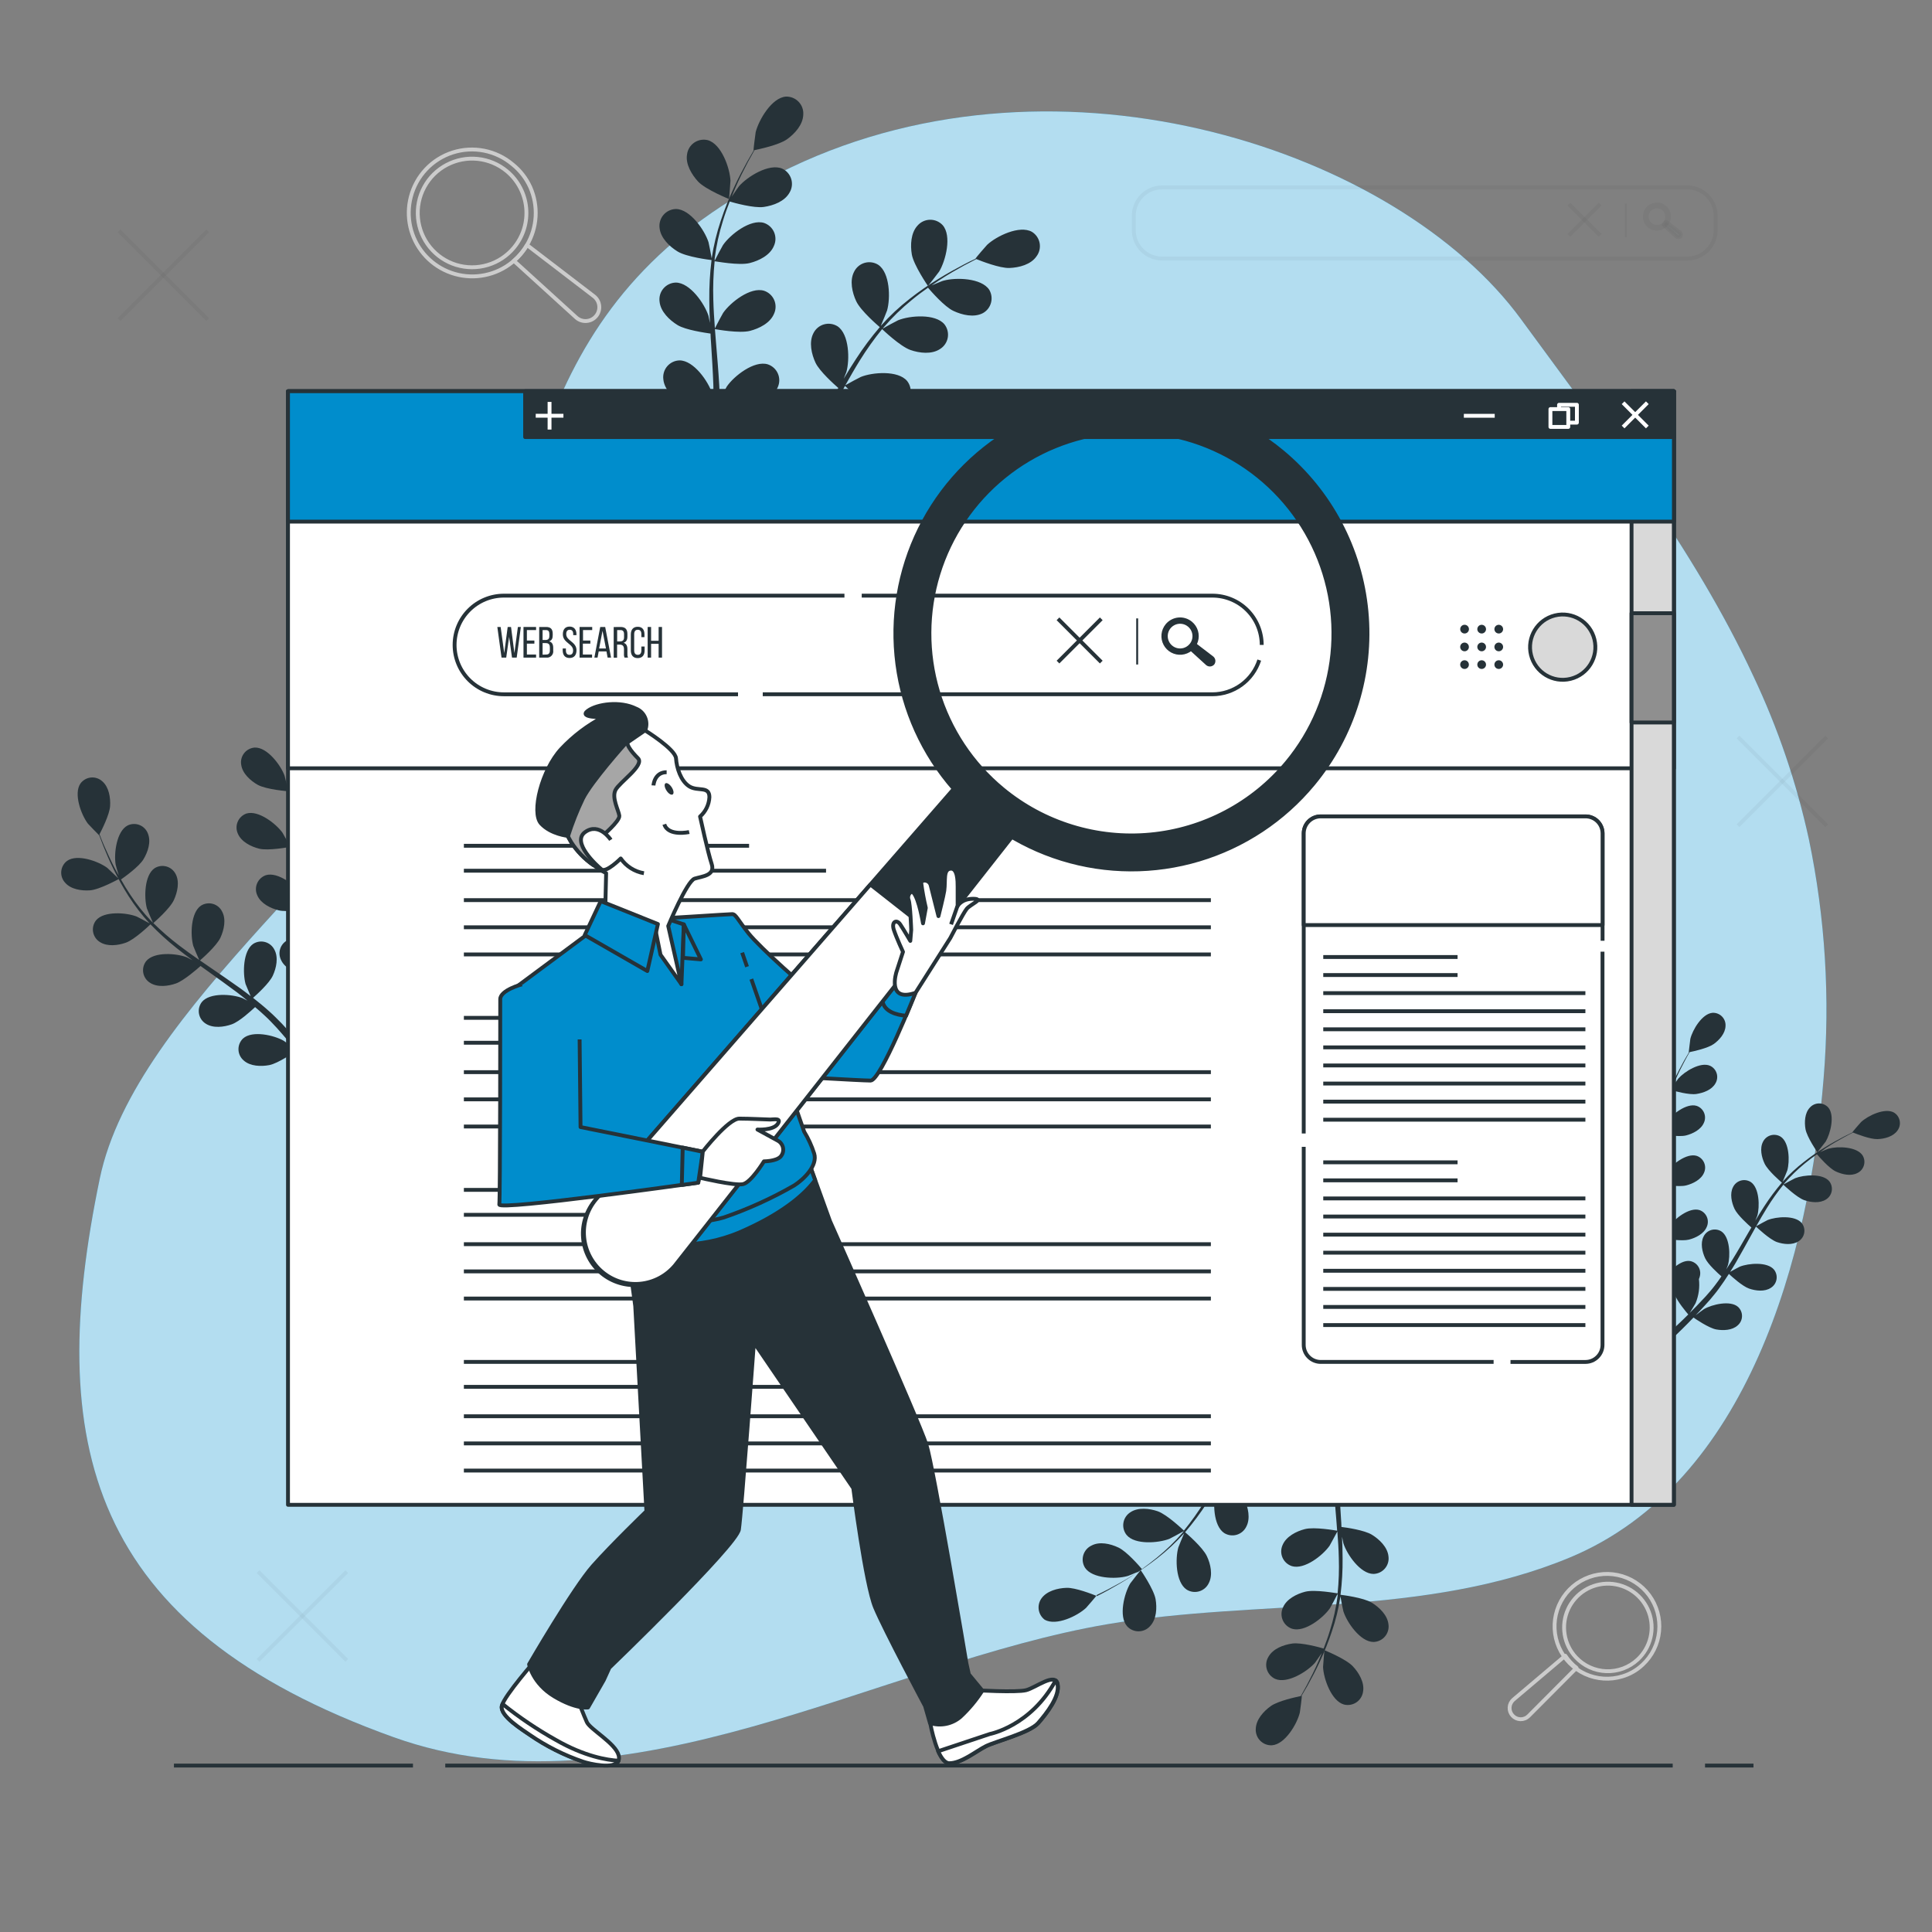 <svg width="148" height="148" viewBox="0 0 148 148" fill="none" xmlns="http://www.w3.org/2000/svg">
<rect x="0" y="0" width="148" height="148" fill="#808080" stroke="none"/>
<path d="M134.318 51.8C129.751 41.976 122.922 33.217 116.52 24.459C107.119 11.583 81.385 2.922 60.599 12.82C39.814 22.718 41.792 38.803 35.359 51.67C28.927 64.537 10.365 77.156 7.645 90.28C3.454 110.467 6.621 124.646 30.162 133.079C48.028 139.478 67.369 127.39 84.848 124.418C96.442 122.447 109.12 123.953 120.276 119.303C133.975 113.587 138.61 96.097 139.697 82.599C140.203 76.475 139.823 70.31 138.569 64.294C137.631 59.982 136.205 55.79 134.318 51.8Z" fill="#008DCC"/>
<path opacity="0.7" d="M134.318 51.8C129.751 41.976 122.922 33.217 116.52 24.459C107.119 11.583 81.385 2.922 60.599 12.82C39.814 22.718 41.792 38.803 35.359 51.67C28.927 64.537 10.365 77.156 7.645 90.28C3.454 110.467 6.621 124.646 30.162 133.079C48.028 139.478 67.369 127.39 84.848 124.418C96.442 122.447 109.12 123.953 120.276 119.303C133.975 113.587 138.61 96.097 139.697 82.599C140.203 76.475 139.823 70.31 138.569 64.294C137.631 59.982 136.205 55.79 134.318 51.8Z" fill="white"/>
<g opacity="0.2">
<path opacity="0.2" d="M129.254 14.356H89.024C87.824 14.356 86.852 15.329 86.852 16.529V17.633C86.852 18.833 87.824 19.806 89.024 19.806H129.254C130.453 19.806 131.426 18.833 131.426 17.633V16.529C131.426 15.329 130.453 14.356 129.254 14.356Z" stroke="black" stroke-width="0.296" stroke-linejoin="round"/>
<path opacity="0.2" d="M124.555 15.614V18.163" stroke="black" stroke-width="0.148" stroke-linejoin="round"/>
<path opacity="0.2" d="M122.572 15.639L120.184 18.027" stroke="black" stroke-width="0.296" stroke-linejoin="round"/>
<path opacity="0.2" d="M120.184 15.639L122.572 18.027" stroke="black" stroke-width="0.296" stroke-linejoin="round"/>
<path opacity="0.2" d="M128.725 18.094C128.708 18.116 128.686 18.134 128.662 18.148C128.637 18.161 128.61 18.169 128.582 18.171C128.554 18.173 128.526 18.17 128.5 18.161C128.474 18.151 128.449 18.137 128.429 18.118L127.449 17.23L127.636 17.008L128.686 17.813C128.729 17.845 128.757 17.893 128.764 17.946C128.771 17.998 128.757 18.052 128.725 18.094Z" fill="#263238" stroke="black" stroke-width="0.296" stroke-linejoin="round"/>
<path opacity="0.2" d="M126.214 16.005C126.098 16.146 126.027 16.318 126.009 16.5C125.99 16.681 126.026 16.864 126.112 17.025C126.198 17.186 126.329 17.319 126.49 17.405C126.651 17.491 126.833 17.528 127.015 17.511C127.197 17.494 127.369 17.423 127.511 17.308C127.652 17.192 127.756 17.038 127.81 16.863C127.864 16.689 127.865 16.502 127.812 16.328C127.76 16.153 127.657 15.997 127.517 15.881C127.423 15.803 127.315 15.744 127.199 15.708C127.083 15.672 126.961 15.66 126.84 15.671C126.718 15.683 126.601 15.718 126.494 15.775C126.386 15.833 126.291 15.911 126.214 16.005V16.005ZM127.537 17.097C127.438 17.218 127.305 17.306 127.155 17.351C127.005 17.396 126.846 17.395 126.696 17.35C126.547 17.304 126.414 17.215 126.316 17.094C126.217 16.973 126.156 16.825 126.141 16.669C126.126 16.514 126.158 16.357 126.232 16.22C126.306 16.082 126.419 15.969 126.557 15.896C126.695 15.823 126.852 15.792 127.007 15.808C127.163 15.823 127.31 15.885 127.431 15.984C127.511 16.05 127.577 16.131 127.626 16.223C127.675 16.315 127.705 16.415 127.715 16.519C127.725 16.622 127.714 16.726 127.684 16.826C127.653 16.925 127.604 17.017 127.537 17.097V17.097Z" stroke="black" stroke-width="0.296" stroke-linejoin="round"/>
</g>
<path d="M45.666 24.21C45.576 24.319 45.464 24.409 45.339 24.475C45.213 24.54 45.075 24.58 44.934 24.591C44.793 24.602 44.651 24.585 44.516 24.541C44.381 24.496 44.257 24.425 44.151 24.331L39.367 19.98C39.567 19.807 39.752 19.618 39.921 19.415C40.09 19.214 40.241 18.998 40.371 18.77L45.5 22.698C45.612 22.785 45.706 22.893 45.775 23.017C45.844 23.141 45.888 23.278 45.903 23.419C45.919 23.56 45.906 23.703 45.865 23.838C45.824 23.974 45.757 24.101 45.666 24.21V24.21Z" stroke="#CCCCCC" stroke-width="0.296" stroke-linejoin="round"/>
<path d="M39.259 12.586C39.843 13.052 40.308 13.649 40.617 14.329C40.934 15.039 41.076 15.815 41.031 16.59C40.986 17.366 40.756 18.12 40.36 18.789C39.964 19.458 39.413 20.021 38.754 20.434C38.095 20.846 37.347 21.094 36.573 21.157C35.798 21.221 35.02 21.098 34.302 20.798C33.585 20.499 32.95 20.032 32.45 19.436C31.951 18.841 31.601 18.135 31.431 17.377C31.26 16.618 31.274 15.83 31.471 15.078C31.675 14.287 32.076 13.561 32.636 12.967C33.197 12.373 33.899 11.931 34.677 11.682C35.455 11.433 36.283 11.385 37.084 11.543C37.886 11.702 38.634 12.06 39.259 12.586V12.586ZM39.368 18.968C38.843 19.602 38.142 20.066 37.353 20.301C36.565 20.536 35.724 20.532 34.937 20.29C34.151 20.047 33.454 19.577 32.935 18.938C32.415 18.3 32.097 17.521 32.02 16.702C31.943 15.882 32.111 15.059 32.502 14.334C32.893 13.61 33.49 13.018 34.218 12.634C34.946 12.249 35.771 12.088 36.59 12.173C37.408 12.257 38.184 12.582 38.818 13.107C39.239 13.455 39.588 13.883 39.843 14.367C40.099 14.85 40.257 15.379 40.308 15.923C40.359 16.468 40.303 17.017 40.142 17.539C39.98 18.062 39.718 18.547 39.368 18.968Z" stroke="#CCCCCC" stroke-width="0.296" stroke-linejoin="round"/>
<path d="M115.869 131.425C115.792 131.341 115.731 131.243 115.692 131.136C115.653 131.029 115.636 130.915 115.642 130.801C115.648 130.687 115.676 130.575 115.726 130.472C115.776 130.369 115.846 130.278 115.932 130.202L119.907 126.837C120.023 127.015 120.155 127.182 120.3 127.337C120.443 127.494 120.6 127.638 120.768 127.766L117.095 131.455C117.014 131.535 116.917 131.599 116.81 131.641C116.704 131.683 116.59 131.704 116.476 131.701C116.361 131.698 116.249 131.672 116.144 131.625C116.04 131.577 115.947 131.509 115.869 131.425V131.425Z" stroke="#CCCCCC" stroke-width="0.296" stroke-linejoin="round"/>
<path d="M125.827 127.528C125.391 127.94 124.865 128.244 124.291 128.416C123.348 128.709 122.33 128.644 121.432 128.234C120.534 127.824 119.819 127.097 119.423 126.193C119.027 125.288 118.978 124.27 119.286 123.332C119.594 122.394 120.236 121.602 121.091 121.108C121.946 120.614 122.953 120.452 123.919 120.654C124.885 120.855 125.744 121.406 126.33 122.2C126.916 122.995 127.188 123.977 127.096 124.96C127.003 125.943 126.551 126.857 125.827 127.528ZM120.715 126.954C120.263 126.468 119.965 125.859 119.86 125.204C119.754 124.549 119.845 123.877 120.121 123.274C120.397 122.671 120.846 122.163 121.411 121.815C121.975 121.467 122.631 121.294 123.294 121.318C123.957 121.343 124.598 121.563 125.136 121.952C125.673 122.341 126.083 122.88 126.314 123.502C126.545 124.124 126.586 124.801 126.433 125.447C126.279 126.092 125.937 126.677 125.451 127.129C125.128 127.428 124.75 127.661 124.338 127.815C123.925 127.968 123.486 128.038 123.047 128.022C122.607 128.006 122.175 127.903 121.775 127.72C121.374 127.537 121.014 127.276 120.715 126.954V126.954Z" stroke="#CCCCCC" stroke-width="0.296" stroke-linejoin="round"/>
<g opacity="0.2">
<path opacity="0.2" d="M26.564 120.396L19.773 127.189" stroke="black" stroke-width="0.296" stroke-linejoin="round"/>
<path opacity="0.2" d="M19.773 120.396L26.564 127.189" stroke="black" stroke-width="0.296" stroke-linejoin="round"/>
</g>
<g opacity="0.2">
<path opacity="0.2" d="M139.931 56.459L133.141 63.252" stroke="black" stroke-width="0.296" stroke-linejoin="round"/>
<path opacity="0.2" d="M133.141 56.459L139.931 63.252" stroke="black" stroke-width="0.296" stroke-linejoin="round"/>
</g>
<g opacity="0.2">
<path opacity="0.2" d="M15.907 17.683L9.117 24.476" stroke="black" stroke-width="0.296" stroke-linejoin="round"/>
<path opacity="0.2" d="M9.117 17.683L15.907 24.476" stroke="black" stroke-width="0.296" stroke-linejoin="round"/>
</g>
<path d="M22.074 60.615C22.092 60.615 21.823 59.487 21.799 59.416C21.503 58.614 20.476 57.235 19.52 57.267C19.361 57.277 19.207 57.32 19.066 57.394C18.925 57.467 18.802 57.569 18.703 57.694C18.605 57.819 18.534 57.963 18.495 58.117C18.456 58.271 18.451 58.431 18.478 58.587C18.57 59.256 19.191 59.81 19.745 60.121C20.399 60.485 22.071 60.615 22.074 60.615Z" fill="#263238"/>
<path d="M23.683 52.901C22.796 53.253 22.405 54.931 22.461 55.784C22.461 55.858 22.674 57 22.689 56.991H22.707C22.645 57.255 22.576 57.539 22.511 57.853C22.396 58.445 22.271 59.081 22.183 59.803C22.078 60.578 22.019 61.358 22.005 62.139C21.988 63.014 22.048 63.89 22.183 64.755C22.184 64.766 22.184 64.777 22.183 64.788C22.058 64.536 21.68 63.85 21.647 63.799C21.153 63.104 19.794 62.044 18.882 62.319C18.732 62.371 18.595 62.454 18.479 62.562C18.363 62.671 18.271 62.802 18.209 62.949C18.147 63.095 18.116 63.252 18.119 63.411C18.122 63.57 18.158 63.726 18.225 63.87C18.489 64.489 19.235 64.859 19.853 65.013C20.549 65.185 22.082 64.9 22.203 64.88C22.365 65.757 22.585 66.622 22.861 67.47C23.017 67.964 23.192 68.455 23.373 68.95C23.257 68.737 23.151 68.547 23.133 68.523C22.642 67.825 21.283 66.765 20.368 67.043C20.218 67.095 20.081 67.177 19.965 67.286C19.849 67.394 19.757 67.525 19.695 67.671C19.633 67.817 19.602 67.975 19.605 68.133C19.608 68.292 19.644 68.448 19.711 68.591C19.977 69.213 20.724 69.58 21.342 69.734C21.961 69.888 23.281 69.675 23.627 69.613C23.698 69.799 23.766 69.989 23.84 70.178C24.184 71.066 24.533 71.978 24.85 72.869C24.962 73.183 25.06 73.496 25.146 73.81C25.042 73.621 24.953 73.464 24.939 73.44C24.447 72.744 23.085 71.685 22.174 71.96C22.023 72.011 21.886 72.094 21.769 72.202C21.653 72.311 21.561 72.442 21.499 72.589C21.437 72.735 21.406 72.893 21.409 73.052C21.413 73.211 21.449 73.367 21.517 73.511C21.78 74.13 22.526 74.5 23.145 74.654C23.763 74.808 24.956 74.612 25.368 74.541C25.459 74.867 25.554 75.189 25.628 75.509C25.673 75.725 25.735 75.932 25.767 76.154C25.8 76.376 25.844 76.59 25.88 76.805C25.939 77.22 26.001 77.649 26.046 78.058C26.078 78.354 26.105 78.611 26.134 78.883C26.028 78.57 25.803 77.957 25.779 77.91C25.421 77.258 24.904 76.708 24.276 76.311C24.237 76.237 24.192 76.165 24.142 76.098C24.051 75.969 23.934 75.859 23.798 75.778C23.662 75.697 23.51 75.645 23.353 75.625C23.196 75.606 23.036 75.62 22.884 75.666C22.733 75.713 22.593 75.79 22.473 75.894C21.771 76.542 22.008 78.262 22.366 79.025C22.39 79.07 22.662 79.541 22.858 79.834L22.455 79.366C22.177 79.049 21.893 78.741 21.588 78.41L21.123 77.942C20.972 77.779 20.791 77.631 20.626 77.475C20.229 77.116 19.812 76.776 19.386 76.439C19.661 76.196 20.629 75.323 20.898 74.74C21.168 74.156 21.342 73.348 21.022 72.753C20.952 72.611 20.853 72.486 20.73 72.384C20.608 72.283 20.466 72.209 20.314 72.166C20.161 72.124 20.001 72.113 19.844 72.136C19.687 72.16 19.537 72.216 19.403 72.3C18.61 72.833 18.586 74.559 18.811 75.379C18.826 75.429 19.063 75.997 19.199 76.308C18.942 76.107 18.684 75.909 18.415 75.716C17.639 75.16 16.84 74.618 16.047 74.073L15.319 73.573C15.419 73.487 16.594 72.472 16.893 71.818C17.16 71.226 17.337 70.43 17.017 69.835C16.948 69.691 16.849 69.564 16.727 69.462C16.605 69.36 16.463 69.284 16.309 69.241C16.156 69.198 15.996 69.187 15.838 69.211C15.681 69.234 15.53 69.29 15.396 69.376C14.602 69.912 14.579 71.634 14.803 72.454C14.821 72.516 15.165 73.342 15.262 73.538C14.726 73.168 14.2 72.795 13.694 72.404C13.009 71.882 12.358 71.316 11.746 70.711C11.79 70.669 13.021 69.616 13.326 68.935C13.593 68.343 13.773 67.547 13.454 66.952C13.382 66.812 13.282 66.689 13.16 66.59C13.039 66.49 12.898 66.418 12.746 66.376C12.595 66.334 12.436 66.324 12.281 66.347C12.126 66.37 11.977 66.424 11.844 66.508C11.053 67.043 11.03 68.766 11.252 69.586C11.269 69.651 11.639 70.53 11.716 70.684C11.681 70.649 11.639 70.616 11.607 70.581C11.009 69.955 10.468 69.278 9.991 68.556C9.724 68.162 9.487 67.769 9.268 67.372C9.517 67.197 10.648 66.395 10.991 65.824C11.334 65.253 11.583 64.492 11.334 63.864C11.28 63.715 11.195 63.579 11.084 63.465C10.974 63.35 10.841 63.261 10.693 63.202C10.546 63.142 10.387 63.115 10.229 63.121C10.07 63.127 9.914 63.167 9.771 63.237C8.925 63.681 8.715 65.392 8.86 66.232C8.86 66.277 8.999 66.733 9.1 67.064C9.005 66.887 8.901 66.706 8.804 66.537C8.466 65.898 8.212 65.291 7.966 64.761C7.836 64.465 7.723 64.169 7.622 63.909C7.779 63.613 8.392 62.405 8.434 61.754C8.475 61.103 8.345 60.295 7.842 59.857C7.725 59.749 7.587 59.666 7.436 59.616C7.286 59.565 7.126 59.546 6.968 59.561C6.81 59.576 6.657 59.625 6.518 59.703C6.38 59.782 6.26 59.888 6.166 60.016C5.619 60.801 6.219 62.417 6.734 63.095C6.779 63.154 7.584 63.983 7.593 63.983V63.965C7.685 64.22 7.788 64.492 7.907 64.788C8.129 65.335 8.383 65.948 8.706 66.6C9.047 67.302 9.429 67.985 9.848 68.645C10.318 69.381 10.851 70.074 11.441 70.717L11.462 70.737C11.219 70.598 10.526 70.234 10.47 70.211C9.674 69.9 7.957 69.77 7.353 70.507C7.256 70.632 7.186 70.776 7.148 70.93C7.11 71.084 7.105 71.244 7.133 71.4C7.161 71.556 7.221 71.704 7.31 71.835C7.399 71.967 7.514 72.078 7.649 72.161C8.212 72.531 9.037 72.428 9.638 72.215C10.316 71.975 11.438 70.894 11.527 70.806C12.145 71.448 12.804 72.05 13.501 72.605C13.907 72.931 14.324 73.248 14.747 73.558C14.531 73.443 14.339 73.345 14.312 73.334C13.516 73.023 11.799 72.889 11.195 73.629C11.098 73.755 11.028 73.899 10.99 74.053C10.952 74.207 10.947 74.367 10.975 74.523C11.003 74.679 11.063 74.827 11.152 74.958C11.241 75.09 11.357 75.201 11.491 75.284C12.054 75.654 12.88 75.55 13.48 75.337C14.081 75.124 15.1 74.236 15.363 73.999C15.529 74.118 15.688 74.236 15.854 74.352C16.639 74.914 17.426 75.471 18.181 76.039C18.447 76.24 18.702 76.447 18.956 76.655C18.767 76.554 18.607 76.471 18.58 76.462C17.784 76.151 16.067 76.018 15.463 76.758C15.366 76.883 15.296 77.028 15.258 77.182C15.22 77.336 15.215 77.496 15.243 77.653C15.271 77.809 15.331 77.958 15.42 78.089C15.509 78.221 15.625 78.332 15.759 78.416C16.325 78.786 17.148 78.682 17.749 78.469C18.349 78.256 19.229 77.436 19.542 77.149C19.797 77.368 20.055 77.587 20.291 77.812C20.451 77.969 20.614 78.108 20.765 78.277C20.916 78.445 21.061 78.596 21.218 78.756C21.496 79.07 21.783 79.395 22.047 79.709C22.23 79.925 22.402 80.135 22.576 80.349C22.313 80.144 21.789 79.757 21.742 79.733C21.005 79.304 19.326 78.913 18.616 79.555C18.501 79.665 18.411 79.798 18.351 79.945C18.291 80.091 18.263 80.249 18.268 80.408C18.273 80.567 18.311 80.722 18.38 80.865C18.45 81.008 18.548 81.134 18.669 81.237C19.169 81.689 20.001 81.71 20.626 81.592C21.316 81.459 22.541 80.6 22.698 80.494C22.994 80.843 23.257 81.189 23.512 81.518C23.846 81.947 24.154 82.356 24.429 82.734C24.613 82.705 24.835 82.663 25.095 82.616C24.758 82.172 24.379 81.687 23.956 81.166C23.66 80.807 23.364 80.431 23.023 80.047C23.335 79.679 23.625 79.295 23.894 78.895C24.572 79.135 25.966 79.1 26.152 79.094C26.197 79.543 26.235 79.982 26.265 80.396C26.318 81.112 26.356 81.766 26.38 82.35L26.972 82.207C26.933 81.648 26.886 81.023 26.821 80.349C26.777 79.89 26.72 79.401 26.658 78.901C26.836 78.851 28.277 78.428 28.81 77.972C29.296 77.557 29.796 76.894 29.757 76.222C29.753 76.064 29.715 75.908 29.647 75.765C29.578 75.621 29.48 75.494 29.36 75.391C29.239 75.288 29.098 75.212 28.945 75.167C28.793 75.122 28.633 75.109 28.476 75.13C27.532 75.284 26.788 76.838 26.661 77.682C26.661 77.732 26.632 78.274 26.623 78.629C26.596 78.425 26.575 78.226 26.546 78.016C26.489 77.599 26.422 77.184 26.348 76.74C26.306 76.527 26.265 76.311 26.22 76.092C26.176 75.873 26.117 75.651 26.063 75.426C25.93 74.911 25.767 74.396 25.599 73.881C25.963 73.831 27.253 73.635 27.798 73.289C28.343 72.943 28.938 72.374 29 71.703C29.019 71.545 29.005 71.385 28.959 71.234C28.913 71.082 28.836 70.941 28.732 70.821C28.628 70.701 28.5 70.605 28.357 70.537C28.213 70.47 28.057 70.433 27.898 70.43C26.942 70.43 25.971 71.862 25.717 72.676C25.717 72.727 25.584 73.334 25.527 73.668C25.421 73.372 25.317 73.049 25.199 72.739C24.861 71.85 24.491 70.963 24.128 70.06C24.015 69.787 23.908 69.512 23.799 69.24C23.926 69.222 25.465 69.024 26.075 68.648C26.617 68.31 27.215 67.733 27.277 67.061C27.296 66.904 27.283 66.744 27.236 66.592C27.19 66.441 27.113 66.3 27.009 66.18C26.905 66.06 26.778 65.963 26.634 65.896C26.491 65.828 26.334 65.792 26.176 65.788C25.22 65.788 24.249 67.221 23.994 68.035C23.977 68.097 23.808 68.967 23.778 69.192C23.535 68.6 23.302 67.985 23.094 67.381C22.811 66.567 22.58 65.736 22.405 64.891C22.467 64.891 24.074 64.684 24.696 64.299C25.238 63.965 25.835 63.385 25.898 62.713C25.918 62.556 25.904 62.395 25.858 62.244C25.812 62.092 25.735 61.951 25.631 61.831C25.527 61.711 25.399 61.614 25.255 61.547C25.111 61.479 24.955 61.443 24.796 61.44C23.84 61.44 22.869 62.873 22.615 63.687C22.597 63.752 22.417 64.69 22.396 64.871C22.396 64.82 22.372 64.77 22.363 64.723C22.21 63.872 22.133 63.009 22.132 62.145C22.132 61.665 22.132 61.209 22.177 60.765C22.473 60.765 23.867 60.712 24.468 60.425C25.069 60.138 25.699 59.641 25.832 58.98C25.87 58.826 25.875 58.666 25.846 58.51C25.817 58.354 25.756 58.205 25.666 58.075C25.576 57.944 25.459 57.834 25.324 57.751C25.188 57.668 25.037 57.615 24.879 57.595C23.929 57.498 22.807 58.809 22.464 59.59C22.446 59.632 22.304 60.084 22.206 60.416C22.224 60.218 22.236 60.011 22.257 59.824C22.331 59.105 22.44 58.451 22.553 57.873C22.615 57.545 22.677 57.249 22.736 56.985C23.032 56.823 24.216 56.154 24.601 55.633C24.986 55.112 25.332 54.369 25.149 53.721C25.113 53.566 25.046 53.421 24.952 53.294C24.857 53.167 24.736 53.062 24.598 52.985C24.46 52.907 24.307 52.86 24.15 52.846C23.992 52.831 23.833 52.85 23.683 52.901Z" fill="#263238"/>
<path d="M6.894 68.204C7.64 68.148 9.108 67.331 9.108 67.331C9.108 67.331 8.276 66.529 8.22 66.485C7.536 65.975 5.914 65.392 5.136 65.949C5.009 66.045 4.904 66.166 4.828 66.305C4.751 66.444 4.705 66.597 4.692 66.755C4.678 66.913 4.698 67.072 4.75 67.222C4.802 67.371 4.885 67.509 4.994 67.624C5.435 68.133 6.258 68.249 6.894 68.204Z" fill="#263238"/>
<path d="M71.084 21.904C71.084 21.919 71.901 20.874 71.945 20.8C72.446 19.968 72.928 18.065 72.212 17.248C72.089 17.115 71.939 17.01 71.773 16.938C71.607 16.867 71.428 16.832 71.247 16.834C71.066 16.837 70.888 16.877 70.723 16.953C70.559 17.029 70.413 17.138 70.294 17.274C69.77 17.834 69.728 18.781 69.85 19.494C69.995 20.317 71.081 21.904 71.084 21.904Z" fill="#263238"/>
<path d="M79.051 17.76C78.101 17.227 76.337 18.086 75.624 18.749C75.561 18.805 74.7 19.808 74.721 19.817H74.742C74.446 19.951 74.15 20.096 73.839 20.261C73.247 20.575 72.578 20.933 71.876 21.371C71.116 21.835 70.383 22.343 69.683 22.893C68.893 23.508 68.159 24.194 67.493 24.941L67.469 24.968C67.599 24.672 67.936 23.852 67.954 23.784C68.221 22.848 68.179 20.886 67.273 20.282C67.12 20.186 66.948 20.124 66.769 20.099C66.589 20.074 66.407 20.087 66.233 20.137C66.059 20.188 65.897 20.274 65.759 20.391C65.621 20.507 65.508 20.652 65.429 20.815C65.071 21.493 65.281 22.416 65.589 23.073C65.936 23.816 67.288 24.968 67.395 25.059C66.734 25.831 66.126 26.645 65.575 27.498C65.249 27.993 64.938 28.502 64.633 29.014C64.737 28.759 64.829 28.532 64.837 28.496C65.101 27.561 65.062 25.598 64.157 24.994C64.003 24.899 63.831 24.837 63.652 24.812C63.473 24.787 63.291 24.8 63.117 24.85C62.943 24.9 62.782 24.986 62.643 25.102C62.505 25.218 62.392 25.362 62.312 25.524C61.954 26.205 62.164 27.128 62.472 27.786C62.78 28.443 63.917 29.458 64.219 29.721C64.103 29.92 63.985 30.115 63.873 30.313C63.322 31.27 62.777 32.223 62.215 33.14C62.017 33.466 61.809 33.777 61.605 34.09C61.697 33.862 61.774 33.67 61.783 33.641C62.046 32.705 62.008 30.743 61.099 30.139C60.946 30.043 60.774 29.98 60.595 29.954C60.416 29.929 60.234 29.942 60.06 29.992C59.886 30.042 59.725 30.128 59.587 30.245C59.448 30.361 59.336 30.506 59.258 30.669C58.897 31.349 59.107 32.273 59.415 32.93C59.722 33.587 60.75 34.505 61.108 34.819C60.889 35.132 60.667 35.446 60.439 35.739C60.279 35.937 60.143 36.139 59.968 36.331L59.474 36.899C59.145 37.249 58.811 37.61 58.482 37.941C58.257 38.175 58.038 38.394 57.816 38.613C58.018 38.294 58.408 37.657 58.423 37.601C58.75 36.81 58.867 35.949 58.764 35.1C58.805 35.014 58.837 34.923 58.858 34.83C58.908 34.657 58.921 34.474 58.896 34.295C58.871 34.116 58.808 33.944 58.712 33.791C58.616 33.637 58.489 33.506 58.338 33.405C58.188 33.304 58.018 33.236 57.84 33.205C56.763 33.051 55.422 34.487 54.995 35.36C54.972 35.411 54.759 36 54.631 36.376C54.673 36.142 54.717 35.92 54.756 35.68C54.836 35.209 54.904 34.736 54.978 34.227C55.007 33.981 55.034 33.732 55.06 33.481C55.087 33.229 55.099 32.966 55.117 32.705C55.149 32.113 55.152 31.483 55.143 30.864C55.555 30.935 57.026 31.16 57.73 30.982C58.435 30.805 59.282 30.39 59.578 29.668C59.653 29.504 59.694 29.326 59.696 29.145C59.698 28.964 59.662 28.785 59.59 28.619C59.519 28.453 59.413 28.304 59.279 28.182C59.146 28.06 58.988 27.967 58.817 27.91C57.775 27.593 56.233 28.798 55.679 29.606C55.644 29.656 55.312 30.275 55.135 30.615C55.135 30.245 55.117 29.872 55.096 29.497C55.034 28.41 54.939 27.312 54.847 26.217C54.818 25.882 54.794 25.548 54.767 25.213C54.916 25.24 56.656 25.551 57.449 25.347C58.151 25.166 58.997 24.755 59.296 24.032C59.372 23.868 59.411 23.689 59.413 23.509C59.415 23.328 59.379 23.149 59.307 22.983C59.235 22.817 59.129 22.668 58.995 22.546C58.862 22.424 58.704 22.331 58.533 22.274C57.494 21.954 55.952 23.162 55.395 23.97C55.354 24.029 54.874 24.92 54.764 25.154C54.708 24.417 54.661 23.674 54.643 22.955C54.612 21.973 54.646 20.99 54.744 20.013C54.812 20.013 56.626 20.359 57.437 20.149C58.142 19.971 58.989 19.557 59.285 18.837C59.36 18.673 59.401 18.495 59.403 18.314C59.405 18.133 59.369 17.953 59.298 17.787C59.226 17.621 59.12 17.472 58.986 17.349C58.853 17.227 58.695 17.134 58.524 17.076C57.482 16.76 55.94 17.964 55.386 18.772C55.342 18.837 54.827 19.794 54.747 19.974C54.747 19.918 54.747 19.859 54.747 19.802C54.871 18.825 55.083 17.86 55.38 16.919C55.537 16.398 55.715 15.91 55.901 15.439C56.233 15.537 57.754 15.96 58.503 15.854C59.252 15.747 60.11 15.425 60.483 14.753C60.577 14.598 60.636 14.425 60.658 14.245C60.68 14.065 60.664 13.883 60.611 13.71C60.558 13.537 60.469 13.377 60.35 13.24C60.231 13.104 60.085 12.994 59.921 12.918C58.92 12.488 57.257 13.527 56.614 14.261C56.579 14.3 56.271 14.744 56.052 15.072C56.138 14.859 56.224 14.64 56.31 14.439C56.635 13.681 56.979 13.009 57.289 12.417C57.47 12.08 57.636 11.781 57.798 11.5C58.172 11.426 59.678 11.103 60.285 10.671C60.892 10.239 61.513 9.549 61.534 8.779C61.547 8.599 61.521 8.419 61.459 8.249C61.398 8.079 61.301 7.925 61.176 7.795C61.051 7.665 60.9 7.562 60.732 7.494C60.565 7.426 60.385 7.394 60.205 7.4C59.119 7.48 58.133 9.176 57.89 10.114C57.87 10.197 57.707 11.509 57.724 11.506H57.748C57.588 11.772 57.42 12.059 57.242 12.376C56.919 12.968 56.558 13.631 56.218 14.383C55.838 15.192 55.507 16.023 55.226 16.872C54.906 17.817 54.67 18.789 54.522 19.776C54.523 19.788 54.523 19.8 54.522 19.811C54.471 19.498 54.297 18.627 54.276 18.556C53.98 17.63 52.864 16.014 51.775 16.011C51.594 16.015 51.417 16.057 51.253 16.135C51.09 16.212 50.945 16.323 50.827 16.46C50.709 16.597 50.622 16.757 50.57 16.93C50.518 17.103 50.503 17.285 50.526 17.464C50.603 18.228 51.286 18.885 51.905 19.264C52.604 19.69 54.368 19.906 54.507 19.921C54.382 20.929 54.325 21.945 54.335 22.961C54.335 23.553 54.356 24.145 54.386 24.737C54.332 24.465 54.282 24.225 54.27 24.189C53.974 23.266 52.858 21.649 51.769 21.647C51.588 21.651 51.41 21.694 51.247 21.772C51.084 21.85 50.939 21.961 50.822 22.099C50.704 22.236 50.617 22.397 50.566 22.571C50.516 22.744 50.502 22.927 50.526 23.106C50.6 23.869 51.286 24.524 51.905 24.903C52.524 25.281 54.033 25.495 54.43 25.554C54.43 25.782 54.454 26.01 54.468 26.241C54.537 27.339 54.608 28.434 54.646 29.497C54.661 29.875 54.646 30.251 54.661 30.624C54.611 30.384 54.569 30.183 54.56 30.151C54.264 29.224 53.148 27.611 52.059 27.608C51.878 27.612 51.7 27.654 51.537 27.732C51.373 27.81 51.228 27.921 51.111 28.059C50.993 28.197 50.906 28.358 50.856 28.532C50.805 28.706 50.791 28.888 50.816 29.067C50.89 29.831 51.574 30.485 52.195 30.864C52.817 31.243 54.175 31.456 54.649 31.503C54.649 31.888 54.625 32.273 54.599 32.643C54.575 32.898 54.569 33.14 54.528 33.395C54.486 33.649 54.463 33.895 54.43 34.141C54.35 34.611 54.27 35.1 54.181 35.556C54.119 35.875 54.057 36.18 53.995 36.485C53.995 36.106 53.95 35.366 53.942 35.301C53.791 34.342 52.932 32.575 51.855 32.409C51.676 32.386 51.493 32.401 51.32 32.453C51.147 32.506 50.987 32.594 50.85 32.712C50.714 32.83 50.603 32.975 50.526 33.139C50.45 33.303 50.408 33.48 50.404 33.661C50.363 34.431 50.94 35.18 51.497 35.647C52.106 36.162 53.746 36.633 53.953 36.689C53.847 37.195 53.74 37.684 53.631 38.146C53.489 38.753 53.35 39.316 53.214 39.833C53.37 39.972 53.566 40.129 53.806 40.333C53.956 39.72 54.102 39.037 54.273 38.288C54.383 37.776 54.489 37.225 54.593 36.66C55.141 36.672 55.69 36.652 56.236 36.6C56.511 37.373 57.547 38.587 57.68 38.741C57.316 39.105 56.955 39.454 56.609 39.777C56.017 40.339 55.463 40.839 54.963 41.28C55.143 41.419 55.327 41.576 55.519 41.709C55.99 41.274 56.505 40.786 57.059 40.23C57.431 39.862 57.822 39.463 58.222 39.045C58.394 39.167 59.8 40.138 60.59 40.283C61.306 40.413 62.25 40.383 62.819 39.862C62.956 39.745 63.066 39.6 63.144 39.437C63.221 39.273 63.263 39.096 63.268 38.915C63.272 38.735 63.239 38.556 63.17 38.389C63.1 38.222 62.997 38.072 62.866 37.947C62.052 37.222 60.143 37.681 59.314 38.172C59.264 38.202 58.764 38.578 58.45 38.821C58.612 38.649 58.772 38.486 58.935 38.308C59.264 37.959 59.58 37.604 59.924 37.219C60.081 37.03 60.243 36.837 60.403 36.627C60.563 36.417 60.72 36.216 60.88 36.011C61.241 35.523 61.581 35.014 61.916 34.49C62.212 34.786 63.319 35.778 64.009 36.017C64.698 36.257 65.637 36.367 66.273 35.94C66.427 35.845 66.559 35.719 66.661 35.569C66.763 35.419 66.832 35.25 66.864 35.072C66.895 34.893 66.889 34.71 66.846 34.535C66.802 34.359 66.722 34.194 66.611 34.052C65.918 33.214 63.961 33.377 63.059 33.738C63.002 33.759 62.384 34.09 62.049 34.28C62.245 33.963 62.446 33.649 62.641 33.324C63.189 32.385 63.713 31.415 64.24 30.453C64.402 30.157 64.568 29.861 64.731 29.565C64.837 29.668 66.119 30.888 66.892 31.154C67.578 31.394 68.517 31.506 69.156 31.077C69.31 30.982 69.442 30.855 69.543 30.705C69.644 30.555 69.713 30.386 69.745 30.208C69.777 30.03 69.771 29.847 69.728 29.672C69.684 29.496 69.605 29.331 69.493 29.189C68.798 28.351 66.829 28.514 65.942 28.875C65.873 28.901 64.982 29.378 64.757 29.511C65.119 28.866 65.483 28.227 65.868 27.608C66.386 26.774 66.956 25.973 67.575 25.21C67.626 25.261 68.958 26.537 69.748 26.812C70.435 27.052 71.373 27.164 72.013 26.735C72.166 26.64 72.299 26.513 72.4 26.363C72.502 26.214 72.571 26.044 72.603 25.866C72.635 25.688 72.629 25.505 72.585 25.329C72.542 25.154 72.461 24.989 72.35 24.846C71.657 24.009 69.686 24.171 68.798 24.533C68.727 24.559 67.771 25.074 67.614 25.181C67.652 25.136 67.685 25.086 67.721 25.045C68.364 24.298 69.072 23.611 69.837 22.99C70.257 22.641 70.674 22.33 71.089 22.04C71.314 22.304 72.35 23.497 73.034 23.816C73.717 24.136 74.611 24.343 75.292 23.988C75.444 23.905 75.577 23.792 75.684 23.656C75.791 23.52 75.869 23.364 75.915 23.197C75.96 23.031 75.972 22.856 75.949 22.685C75.926 22.514 75.869 22.349 75.781 22.2C75.189 21.291 73.22 21.238 72.285 21.499C72.231 21.499 71.731 21.712 71.367 21.863C71.557 21.735 71.749 21.596 71.933 21.478C72.619 21.025 73.279 20.655 73.865 20.329C74.2 20.149 74.505 19.992 74.792 19.847C75.147 19.992 76.583 20.554 77.326 20.528C78.069 20.501 78.969 20.267 79.398 19.64C79.507 19.497 79.585 19.332 79.627 19.157C79.668 18.982 79.673 18.8 79.641 18.623C79.608 18.446 79.539 18.278 79.437 18.129C79.336 17.981 79.204 17.855 79.051 17.76Z" fill="#263238"/>
<path d="M53.48 13.913C54.072 14.534 55.848 15.245 55.848 15.248C55.848 15.251 55.96 13.933 55.957 13.85C55.916 12.88 55.267 11.027 54.217 10.736C54.041 10.693 53.859 10.688 53.681 10.72C53.503 10.752 53.334 10.821 53.185 10.922C53.035 11.024 52.909 11.156 52.814 11.309C52.719 11.463 52.657 11.635 52.633 11.814C52.494 12.566 52.991 13.38 53.48 13.913Z" fill="#263238"/>
<path d="M139.217 88.268C139.217 88.268 139.809 87.507 139.854 87.454C140.221 86.841 140.576 85.438 140.049 84.834C139.959 84.736 139.849 84.658 139.727 84.605C139.604 84.552 139.472 84.526 139.339 84.527C139.206 84.529 139.074 84.559 138.953 84.615C138.832 84.671 138.725 84.752 138.637 84.852C138.249 85.266 138.217 85.962 138.308 86.489C138.415 87.108 139.217 88.268 139.217 88.268Z" fill="#263238"/>
<path d="M145.089 85.228C144.39 84.834 143.088 85.467 142.564 85.956C142.517 85.997 141.883 86.737 141.898 86.743H141.913C141.706 86.841 141.487 86.95 141.25 87.072C140.812 87.302 140.32 87.566 139.802 87.889C139.241 88.229 138.701 88.604 138.186 89.01C137.604 89.46 137.065 89.962 136.573 90.508L136.555 90.529C136.653 90.313 136.902 89.706 136.916 89.656C137.109 88.966 137.082 87.522 136.413 87.078C136.3 87.007 136.174 86.96 136.042 86.942C135.91 86.923 135.776 86.932 135.647 86.969C135.519 87.005 135.4 87.068 135.298 87.154C135.196 87.24 135.113 87.346 135.054 87.465C134.791 87.969 134.945 88.649 135.173 89.132C135.427 89.679 136.422 90.529 136.502 90.594C136.017 91.163 135.569 91.763 135.161 92.391C134.92 92.758 134.688 93.131 134.465 93.51L134.619 93.128C134.812 92.438 134.782 90.994 134.116 90.547C134.003 90.476 133.876 90.43 133.744 90.411C133.612 90.393 133.478 90.402 133.35 90.439C133.222 90.476 133.103 90.539 133.001 90.625C132.899 90.711 132.816 90.817 132.758 90.937C132.494 91.441 132.648 92.121 132.873 92.604C133.098 93.086 133.939 93.838 134.164 94.031L133.906 94.469C133.5 95.17 133.101 95.872 132.686 96.541C132.538 96.78 132.39 97.008 132.237 97.239C132.305 97.073 132.361 96.943 132.367 96.911C132.562 96.221 132.533 94.774 131.864 94.33C131.751 94.259 131.624 94.213 131.492 94.194C131.36 94.176 131.225 94.185 131.097 94.222C130.969 94.259 130.85 94.322 130.748 94.408C130.646 94.494 130.563 94.6 130.505 94.72C130.242 95.221 130.395 95.904 130.623 96.387C130.851 96.869 131.606 97.544 131.87 97.775C131.707 98.009 131.547 98.24 131.378 98.456C131.26 98.601 131.156 98.752 131.029 98.891L130.665 99.308C130.425 99.566 130.176 99.832 129.937 100.078C129.771 100.25 129.608 100.409 129.445 100.572C129.593 100.335 129.874 99.868 129.892 99.826C130.132 99.243 130.219 98.608 130.144 97.982C130.174 97.919 130.196 97.852 130.212 97.784C130.247 97.657 130.255 97.524 130.235 97.393C130.216 97.263 130.17 97.138 130.099 97.026C130.029 96.915 129.936 96.819 129.826 96.746C129.717 96.672 129.593 96.623 129.463 96.6C128.667 96.484 127.687 97.541 127.367 98.186C127.347 98.222 127.193 98.657 127.098 98.932C127.128 98.764 127.16 98.598 127.19 98.423C127.249 98.074 127.299 97.728 127.353 97.352C127.374 97.172 127.395 96.989 127.415 96.801C127.438 96.618 127.441 96.419 127.456 96.23C127.48 95.783 127.483 95.342 127.474 94.874C127.77 94.924 128.862 95.093 129.383 94.96C129.904 94.827 130.523 94.516 130.742 93.992C130.798 93.871 130.828 93.74 130.829 93.606C130.831 93.473 130.805 93.341 130.752 93.219C130.699 93.096 130.621 92.987 130.523 92.896C130.425 92.806 130.309 92.738 130.182 92.696C129.416 92.462 128.279 93.359 127.871 93.948C127.844 93.983 127.598 94.439 127.468 94.691C127.468 94.415 127.468 94.143 127.441 93.865C127.394 93.066 127.323 92.258 127.255 91.45C127.234 91.204 127.219 90.955 127.199 90.71C127.308 90.73 128.59 90.958 129.173 90.807C129.691 90.674 130.316 90.363 130.535 89.839C130.59 89.718 130.619 89.587 130.621 89.453C130.622 89.32 130.595 89.188 130.542 89.066C130.489 88.943 130.411 88.834 130.313 88.744C130.215 88.653 130.099 88.585 129.972 88.543C129.206 88.309 128.069 89.206 127.66 89.795C127.631 89.839 127.279 90.493 127.196 90.665C127.154 90.12 127.119 89.579 127.107 89.043C127.084 88.32 127.108 87.596 127.181 86.876C127.231 86.876 128.569 87.131 129.167 86.977C129.685 86.844 130.307 86.53 130.526 86.009C130.582 85.888 130.612 85.757 130.613 85.623C130.615 85.49 130.589 85.358 130.536 85.236C130.483 85.113 130.405 85.004 130.307 84.913C130.209 84.823 130.093 84.755 129.966 84.713C129.2 84.479 128.063 85.376 127.654 85.962C127.622 86.009 127.243 86.713 127.184 86.85C127.184 86.808 127.184 86.764 127.184 86.722C127.275 86.002 127.431 85.292 127.649 84.6C127.764 84.215 127.897 83.854 128.033 83.508C128.276 83.579 129.398 83.89 129.951 83.804C130.505 83.718 131.135 83.487 131.411 82.99C131.479 82.876 131.523 82.748 131.539 82.616C131.556 82.483 131.544 82.349 131.504 82.222C131.465 82.094 131.399 81.976 131.311 81.876C131.223 81.776 131.115 81.695 130.993 81.64C130.256 81.323 129.031 82.09 128.56 82.629C128.534 82.658 128.306 82.987 128.143 83.221C128.208 83.064 128.27 82.901 128.335 82.753C128.575 82.197 128.83 81.702 129.058 81.273C129.188 81.024 129.312 80.805 129.43 80.598C129.706 80.542 130.816 80.302 131.263 79.988C131.71 79.675 132.168 79.16 132.183 78.594C132.192 78.461 132.172 78.328 132.126 78.203C132.079 78.078 132.007 77.965 131.914 77.869C131.821 77.774 131.708 77.7 131.584 77.651C131.461 77.602 131.328 77.579 131.195 77.585C130.392 77.644 129.655 78.89 129.487 79.586C129.487 79.645 129.354 80.613 129.365 80.61H129.383C129.265 80.807 129.14 81.02 129.01 81.249C128.773 81.684 128.507 82.176 128.255 82.729C127.976 83.323 127.732 83.933 127.524 84.556C127.29 85.253 127.116 85.969 127.006 86.696C127.008 86.705 127.008 86.713 127.006 86.722C126.968 86.492 126.84 85.834 126.826 85.796C126.607 85.115 125.784 83.925 124.982 83.922C124.849 83.926 124.718 83.958 124.598 84.015C124.478 84.073 124.371 84.155 124.285 84.256C124.198 84.357 124.134 84.475 124.096 84.603C124.058 84.731 124.047 84.865 124.064 84.997C124.12 85.562 124.626 86.044 125.082 86.323C125.597 86.636 126.897 86.796 126.997 86.808C126.907 87.551 126.864 88.298 126.87 89.046C126.87 89.484 126.888 89.934 126.909 90.363C126.87 90.162 126.832 89.984 126.826 89.961C126.607 89.277 125.784 88.087 124.982 88.087C124.848 88.09 124.717 88.122 124.597 88.179C124.477 88.236 124.37 88.318 124.283 88.42C124.197 88.521 124.133 88.639 124.095 88.767C124.057 88.895 124.047 89.029 124.064 89.161C124.12 89.724 124.623 90.206 125.082 90.484C125.541 90.763 126.648 90.926 126.941 90.964C126.941 91.133 126.959 91.302 126.971 91.47C127.018 92.278 127.071 93.086 127.101 93.88C127.101 94.161 127.101 94.436 127.101 94.711C127.065 94.534 127.036 94.386 127.027 94.362C126.811 93.681 125.988 92.491 125.186 92.488C125.053 92.492 124.922 92.524 124.802 92.582C124.682 92.639 124.575 92.721 124.489 92.822C124.402 92.923 124.338 93.042 124.3 93.169C124.262 93.297 124.251 93.431 124.268 93.563C124.324 94.128 124.828 94.611 125.284 94.889C125.739 95.167 126.746 95.312 127.092 95.36C127.092 95.656 127.077 95.925 127.057 96.2C127.039 96.387 127.033 96.567 127.006 96.754C126.98 96.94 126.956 97.121 126.932 97.301C126.873 97.651 126.814 98.009 126.749 98.346C126.704 98.58 126.657 98.805 126.613 99.03C126.613 98.752 126.58 98.207 126.574 98.16C126.462 97.452 125.828 96.153 125.035 96.029C124.903 96.012 124.769 96.023 124.641 96.062C124.514 96.1 124.396 96.165 124.295 96.252C124.194 96.34 124.113 96.447 124.056 96.567C124 96.688 123.969 96.819 123.966 96.952C123.937 97.517 124.36 98.071 124.771 98.414C125.183 98.758 126.429 99.142 126.58 99.184C126.503 99.554 126.423 99.918 126.343 100.255C126.24 100.702 126.136 101.117 126.047 101.499C126.163 101.599 126.308 101.727 126.476 101.869C126.587 101.415 126.701 100.912 126.82 100.359C126.9 99.983 126.98 99.578 127.054 99.16C127.459 99.17 127.864 99.156 128.267 99.116C128.468 99.687 129.232 100.581 129.33 100.694C129.06 100.963 128.797 101.22 128.542 101.457C128.104 101.872 127.696 102.242 127.329 102.564C127.459 102.668 127.598 102.774 127.74 102.881C128.084 102.561 128.466 102.203 128.871 101.801C129.146 101.531 129.436 101.235 129.729 100.93C129.857 101.019 130.893 101.735 131.473 101.842C132 101.937 132.695 101.916 133.113 101.531C133.214 101.445 133.297 101.338 133.354 101.218C133.412 101.098 133.443 100.967 133.446 100.833C133.45 100.7 133.425 100.567 133.373 100.444C133.322 100.321 133.245 100.211 133.148 100.119C132.556 99.587 131.141 99.924 130.526 100.288C130.487 100.309 130.12 100.584 129.889 100.762L130.247 100.386C130.487 100.131 130.721 99.868 130.976 99.584L131.328 99.16C131.449 99.018 131.562 98.864 131.68 98.704C131.944 98.346 132.195 97.97 132.441 97.586C132.666 97.796 133.477 98.533 133.986 98.71C134.495 98.888 135.185 98.968 135.655 98.654C135.768 98.584 135.865 98.49 135.94 98.38C136.014 98.269 136.065 98.144 136.088 98.013C136.111 97.882 136.107 97.748 136.074 97.618C136.042 97.489 135.983 97.368 135.901 97.263C135.392 96.644 133.947 96.766 133.284 97.029C133.243 97.047 132.784 97.29 132.538 97.429C132.684 97.195 132.834 96.964 132.971 96.724C133.373 96.032 133.761 95.318 134.155 94.608C134.273 94.392 134.394 94.176 134.516 93.96C134.596 94.037 135.54 94.933 136.108 95.144C136.614 95.318 137.292 95.401 137.778 95.087C137.891 95.017 137.988 94.923 138.062 94.813C138.137 94.703 138.187 94.578 138.21 94.446C138.234 94.315 138.229 94.181 138.197 94.051C138.164 93.922 138.105 93.801 138.023 93.696C137.514 93.078 136.073 93.196 135.407 93.462C135.356 93.483 134.699 93.835 134.536 93.933C134.803 93.456 135.072 92.986 135.356 92.53C135.737 91.912 136.158 91.319 136.614 90.754C136.653 90.789 137.633 91.731 138.216 91.938C138.722 92.112 139.4 92.195 139.885 91.882C139.998 91.811 140.095 91.718 140.17 91.607C140.244 91.497 140.295 91.372 140.318 91.241C140.341 91.11 140.336 90.975 140.304 90.846C140.272 90.716 140.213 90.595 140.131 90.49C139.622 89.872 138.18 89.993 137.514 90.257C137.461 90.277 136.756 90.656 136.626 90.733C136.653 90.704 136.677 90.665 136.706 90.632C137.18 90.084 137.701 89.578 138.263 89.12C138.574 88.862 138.882 88.635 139.187 88.421C139.352 88.614 140.113 89.493 140.619 89.733C141.125 89.972 141.783 90.12 142.283 89.86C142.403 89.803 142.51 89.721 142.597 89.619C142.683 89.517 142.747 89.399 142.784 89.271C142.822 89.143 142.832 89.008 142.814 88.876C142.796 88.744 142.75 88.618 142.679 88.504C142.238 87.835 140.794 87.797 140.101 87.986C140.066 87.986 139.696 88.143 139.426 88.256C139.566 88.161 139.722 88.06 139.844 87.96C140.35 87.628 140.835 87.353 141.268 87.116C141.513 86.98 141.738 86.864 141.951 86.758C142.212 86.864 143.268 87.279 143.819 87.261C144.37 87.243 145.03 87.069 145.355 86.604C145.434 86.498 145.49 86.377 145.519 86.248C145.548 86.12 145.55 85.987 145.525 85.857C145.5 85.728 145.448 85.605 145.373 85.496C145.298 85.388 145.201 85.296 145.089 85.228Z" fill="#263238"/>
<path d="M126.239 82.383C126.671 82.841 127.98 83.365 127.98 83.365C127.98 83.365 128.062 82.4 128.059 82.338C128.03 81.622 127.55 80.266 126.778 80.041C126.648 80.009 126.514 80.005 126.383 80.029C126.251 80.052 126.127 80.103 126.017 80.179C125.907 80.254 125.814 80.351 125.744 80.465C125.674 80.578 125.629 80.705 125.612 80.838C125.508 81.4 125.875 81.992 126.239 82.383Z" fill="#263238"/>
<path d="M87.38 120.276C87.38 120.276 86.625 121.227 86.584 121.295C86.122 122.061 85.678 123.819 86.338 124.577C86.451 124.702 86.589 124.801 86.743 124.868C86.897 124.935 87.064 124.969 87.232 124.966C87.4 124.964 87.565 124.926 87.717 124.855C87.87 124.784 88.005 124.681 88.114 124.554C88.6 124.036 88.638 123.162 88.523 122.502C88.384 121.727 87.38 120.276 87.38 120.276Z" fill="#263238"/>
<path d="M80.034 124.083C80.922 124.574 82.538 123.787 83.198 123.171C83.254 123.118 84.047 122.192 84.03 122.186H84.012C84.269 122.064 84.545 121.928 84.841 121.774C85.391 121.478 86.007 121.159 86.652 120.753C87.354 120.326 88.03 119.857 88.677 119.35C89.403 118.784 90.078 118.156 90.696 117.473L90.716 117.447C90.598 117.716 90.284 118.477 90.266 118.539C90.024 119.403 90.059 121.203 90.897 121.768C91.038 121.857 91.196 121.916 91.362 121.939C91.527 121.963 91.695 121.951 91.856 121.905C92.016 121.859 92.165 121.779 92.293 121.672C92.42 121.564 92.524 121.43 92.596 121.28C92.927 120.652 92.735 119.8 92.451 119.208C92.131 118.524 90.885 117.459 90.784 117.376C91.394 116.664 91.955 115.912 92.466 115.126C92.762 114.67 93.058 114.2 93.333 113.726C93.238 113.963 93.152 114.173 93.144 114.206C92.901 115.067 92.936 116.87 93.774 117.435C93.915 117.524 94.074 117.582 94.239 117.606C94.404 117.629 94.573 117.618 94.733 117.572C94.893 117.525 95.042 117.446 95.17 117.338C95.297 117.23 95.401 117.097 95.473 116.947C95.805 116.319 95.612 115.467 95.328 114.875C95.044 114.283 93.993 113.332 93.715 113.099L94.034 112.551C94.541 111.663 95.044 110.793 95.562 109.943C95.745 109.647 95.938 109.351 96.127 109.07C96.041 109.277 95.97 109.455 95.961 109.484C95.719 110.346 95.754 112.148 96.592 112.714C96.733 112.803 96.891 112.861 97.057 112.885C97.222 112.908 97.39 112.896 97.551 112.85C97.711 112.804 97.86 112.725 97.988 112.617C98.115 112.509 98.219 112.376 98.291 112.225C98.622 111.598 98.43 110.745 98.146 110.139C97.862 109.532 96.915 108.688 96.583 108.398C96.787 108.102 96.992 107.806 97.202 107.546C97.347 107.365 97.477 107.179 97.637 107.004L98.093 106.48C98.389 106.16 98.702 105.826 99.004 105.518C99.214 105.302 99.416 105.104 99.62 104.899C99.433 105.195 99.084 105.787 99.061 105.832C98.762 106.562 98.654 107.357 98.747 108.141C98.71 108.221 98.68 108.304 98.658 108.389C98.611 108.55 98.599 108.718 98.623 108.884C98.646 109.049 98.704 109.208 98.793 109.349C98.882 109.491 98.999 109.612 99.138 109.704C99.277 109.797 99.434 109.859 99.599 109.887C100.594 110.032 101.828 108.703 102.222 107.901C102.245 107.853 102.441 107.309 102.559 106.965C102.521 107.179 102.479 107.386 102.444 107.605C102.37 108.04 102.308 108.475 102.24 108.946C102.213 109.171 102.186 109.402 102.163 109.635C102.139 109.869 102.127 110.109 102.109 110.352C102.08 110.908 102.077 111.476 102.089 112.048C101.707 111.983 100.351 111.77 99.7 111.938C99.049 112.107 98.27 112.495 97.995 113.149C97.924 113.3 97.886 113.465 97.884 113.632C97.882 113.8 97.915 113.965 97.981 114.119C98.047 114.272 98.145 114.41 98.268 114.523C98.392 114.636 98.538 114.721 98.696 114.774C99.658 115.07 101.079 113.945 101.591 113.208C101.624 113.161 101.932 112.592 102.095 112.276C102.095 112.619 102.109 112.962 102.13 113.309C102.186 114.309 102.275 115.324 102.361 116.334C102.388 116.63 102.408 116.952 102.432 117.26C102.296 117.237 100.691 116.95 99.96 117.136C99.312 117.302 98.531 117.695 98.255 118.35C98.185 118.501 98.148 118.666 98.146 118.833C98.144 119 98.177 119.165 98.244 119.319C98.31 119.472 98.409 119.609 98.532 119.722C98.655 119.834 98.801 119.919 98.96 119.972C99.919 120.268 101.343 119.143 101.855 118.406C101.893 118.353 102.334 117.518 102.447 117.317C102.5 117.997 102.544 118.675 102.559 119.347C102.589 120.252 102.558 121.158 102.467 122.058C102.405 122.058 100.73 121.742 99.981 121.934C99.333 122.1 98.551 122.491 98.279 123.145C98.208 123.296 98.171 123.461 98.168 123.628C98.166 123.795 98.199 123.961 98.265 124.115C98.331 124.268 98.429 124.406 98.553 124.519C98.676 124.632 98.822 124.717 98.981 124.77C99.94 125.066 101.363 123.941 101.875 123.204C101.914 123.145 102.391 122.263 102.467 122.097C102.467 122.147 102.467 122.203 102.467 122.254C102.349 123.158 102.151 124.049 101.875 124.918C101.73 125.4 101.565 125.85 101.396 126.285C101.1 126.197 99.685 125.806 98.992 125.903C98.3 126.001 97.512 126.303 97.166 126.922C97.08 127.065 97.024 127.224 97.004 127.39C96.983 127.556 96.998 127.724 97.047 127.884C97.097 128.043 97.179 128.191 97.289 128.316C97.4 128.442 97.535 128.542 97.687 128.612C98.611 129.009 100.147 128.05 100.736 127.375C100.768 127.339 101.053 126.928 101.257 126.626C101.177 126.821 101.097 127.025 101.017 127.218C100.721 127.913 100.398 128.535 100.114 129.083C99.948 129.393 99.792 129.675 99.647 129.926C99.3 129.997 97.909 130.293 97.35 130.693C96.79 131.092 96.219 131.729 96.198 132.436C96.187 132.603 96.212 132.77 96.27 132.927C96.328 133.083 96.418 133.226 96.535 133.345C96.653 133.464 96.794 133.557 96.949 133.618C97.105 133.678 97.272 133.705 97.438 133.697C98.439 133.626 99.362 132.066 99.573 131.193C99.593 131.119 99.744 129.908 99.724 129.911H99.703C99.851 129.669 99.999 129.402 100.171 129.112C100.467 128.567 100.801 127.955 101.118 127.259C101.466 126.515 101.771 125.751 102.029 124.971C102.326 124.104 102.544 123.213 102.681 122.307C102.679 122.296 102.679 122.285 102.681 122.275C102.728 122.571 102.888 123.373 102.909 123.435C103.181 124.287 104.211 125.779 105.214 125.782C105.382 125.779 105.546 125.74 105.697 125.668C105.848 125.597 105.983 125.494 106.091 125.367C106.2 125.239 106.28 125.091 106.327 124.93C106.374 124.77 106.386 124.601 106.363 124.435C106.292 123.731 105.661 123.127 105.09 122.775C104.445 122.381 102.82 122.183 102.689 122.168C102.806 121.238 102.859 120.302 102.849 119.365C102.849 118.82 102.829 118.27 102.805 117.719C102.852 117.968 102.9 118.193 102.909 118.222C103.181 119.078 104.211 120.567 105.214 120.57C105.382 120.566 105.546 120.527 105.697 120.456C105.848 120.384 105.983 120.281 106.091 120.154C106.2 120.027 106.28 119.878 106.327 119.718C106.374 119.557 106.386 119.388 106.363 119.223C106.295 118.518 105.661 117.914 105.09 117.565C104.519 117.216 103.128 117.012 102.761 116.973C102.761 116.763 102.74 116.553 102.728 116.34C102.663 115.327 102.598 114.315 102.562 113.324C102.562 112.974 102.562 112.628 102.562 112.282C102.607 112.504 102.645 112.69 102.654 112.717C102.926 113.572 103.956 115.064 104.96 115.064C105.127 115.061 105.291 115.022 105.442 114.95C105.593 114.879 105.727 114.776 105.835 114.649C105.944 114.523 106.024 114.374 106.071 114.214C106.118 114.054 106.131 113.886 106.108 113.72C106.04 113.013 105.407 112.409 104.835 112.06C104.264 111.71 103.009 111.53 102.574 111.468C102.574 111.112 102.592 110.76 102.618 110.417C102.642 110.183 102.645 109.958 102.684 109.724C102.722 109.49 102.743 109.262 102.772 109.037C102.846 108.602 102.92 108.149 103.003 107.729C103.059 107.433 103.119 107.155 103.175 106.874C103.175 107.223 103.213 107.904 103.225 107.96C103.364 108.848 104.155 110.476 105.149 110.624C105.315 110.646 105.483 110.632 105.643 110.584C105.803 110.537 105.95 110.455 106.077 110.346C106.203 110.237 106.305 110.103 106.376 109.952C106.446 109.801 106.484 109.636 106.487 109.47C106.526 108.759 105.993 108.07 105.481 107.637C104.918 107.161 103.409 106.729 103.213 106.675C103.311 106.211 103.412 105.758 103.509 105.332C103.64 104.775 103.77 104.254 103.894 103.778C103.749 103.647 103.569 103.481 103.358 103.313C103.22 103.881 103.076 104.511 102.926 105.201C102.826 105.675 102.728 106.181 102.63 106.705C102.124 106.693 101.616 106.711 101.112 106.758C100.86 106.045 99.904 104.926 99.78 104.784C100.117 104.449 100.449 104.127 100.768 103.828C101.316 103.31 101.825 102.848 102.287 102.443C102.121 102.312 101.949 102.179 101.772 102.046C101.34 102.445 100.863 102.895 100.354 103.399C100.011 103.736 99.65 104.106 99.28 104.488C99.123 104.378 97.823 103.481 97.098 103.348C96.438 103.227 95.568 103.257 95.044 103.733C94.915 103.841 94.811 103.976 94.738 104.127C94.666 104.279 94.626 104.444 94.622 104.612C94.618 104.78 94.65 104.947 94.716 105.101C94.781 105.256 94.879 105.395 95.002 105.509C95.751 106.178 97.512 105.755 98.285 105.299C98.329 105.272 98.794 104.926 99.081 104.707C98.933 104.864 98.785 105.003 98.634 105.178C98.338 105.497 98.042 105.829 97.723 106.181L97.279 106.714C97.128 106.888 96.983 107.093 96.841 107.285C96.509 107.732 96.192 108.203 95.884 108.685C95.588 108.422 94.588 107.501 93.954 107.276C93.321 107.051 92.454 106.954 91.865 107.347C91.723 107.436 91.602 107.553 91.509 107.692C91.416 107.831 91.354 107.988 91.326 108.153C91.298 108.317 91.305 108.486 91.347 108.648C91.389 108.809 91.464 108.96 91.569 109.091C92.208 109.863 94.014 109.712 94.846 109.387C94.899 109.366 95.47 109.061 95.781 108.886C95.597 109.182 95.414 109.478 95.239 109.774C94.733 110.642 94.251 111.533 93.759 112.424C93.611 112.696 93.463 112.965 93.309 113.235C93.209 113.14 92.028 112.015 91.314 111.77C90.681 111.55 89.814 111.447 89.224 111.841C89.083 111.929 88.963 112.047 88.87 112.185C88.777 112.324 88.715 112.48 88.687 112.645C88.659 112.809 88.666 112.977 88.708 113.139C88.749 113.3 88.825 113.451 88.928 113.581C89.568 114.357 91.373 114.206 92.205 113.877C92.267 113.85 93.093 113.409 93.291 113.285C92.96 113.877 92.623 114.469 92.267 115.04C91.789 115.81 91.263 116.548 90.693 117.251C90.645 117.207 89.417 116.029 88.689 115.771C88.055 115.552 87.188 115.449 86.599 115.842C86.457 115.931 86.336 116.049 86.243 116.187C86.15 116.326 86.088 116.483 86.06 116.648C86.032 116.812 86.039 116.981 86.081 117.143C86.123 117.305 86.198 117.456 86.303 117.586C86.942 118.358 88.748 118.207 89.583 117.882C89.648 117.855 90.53 117.382 90.684 117.29C90.651 117.331 90.621 117.376 90.586 117.417C89.992 118.104 89.34 118.738 88.635 119.312C88.248 119.631 87.863 119.918 87.478 120.2C87.274 119.954 86.318 118.856 85.687 118.554C85.057 118.252 84.231 118.068 83.615 118.397C83.464 118.468 83.33 118.571 83.221 118.697C83.113 118.824 83.032 118.973 82.985 119.133C82.938 119.293 82.925 119.461 82.947 119.627C82.97 119.792 83.027 119.951 83.115 120.093C83.666 120.934 85.483 120.981 86.341 120.741C86.389 120.741 86.85 120.546 87.188 120.404C87.013 120.525 86.836 120.65 86.664 120.762C86.031 121.176 85.424 121.52 84.888 121.819C84.592 121.984 84.296 122.132 84.033 122.266C83.704 122.132 82.381 121.611 81.697 121.635C81.013 121.659 80.179 121.875 79.773 122.455C79.597 122.707 79.525 123.018 79.573 123.322C79.622 123.626 79.787 123.899 80.034 124.083Z" fill="#263238"/>
<path d="M103.631 127.644C103.092 127.07 101.455 126.413 101.455 126.413C101.455 126.413 101.349 127.624 101.352 127.701C101.39 128.589 101.988 130.305 102.956 130.575C103.118 130.616 103.287 130.621 103.451 130.592C103.616 130.563 103.772 130.499 103.91 130.405C104.048 130.312 104.165 130.189 104.252 130.047C104.34 129.905 104.396 129.746 104.418 129.58C104.54 128.879 104.09 128.13 103.631 127.644Z" fill="#263238"/>
<path d="M128.229 29.971H22.062V115.275H128.229V29.971Z" fill="white" stroke="#263238" stroke-width="0.296" stroke-linejoin="round"/>
<path d="M114.417 104.33H101.173C100.828 104.33 100.497 104.193 100.253 103.948C100.008 103.704 99.871 103.373 99.871 103.027V87.852" fill="white"/>
<path d="M114.417 104.33H101.173C100.828 104.33 100.497 104.193 100.253 103.948C100.008 103.704 99.871 103.373 99.871 103.027V87.852" stroke="#263238" stroke-width="0.296" stroke-linejoin="round"/>
<path d="M122.759 72.901V103.028C122.758 103.374 122.62 103.705 122.375 103.949C122.131 104.194 121.799 104.331 121.453 104.331H115.711" fill="white"/>
<path d="M122.759 72.901V103.028C122.758 103.374 122.62 103.705 122.375 103.949C122.131 104.194 121.799 104.331 121.453 104.331H115.711" stroke="#263238" stroke-width="0.296" stroke-linejoin="round"/>
<path d="M99.871 86.832V63.839C99.871 63.668 99.905 63.498 99.97 63.34C100.036 63.183 100.132 63.039 100.253 62.919C100.374 62.798 100.517 62.702 100.675 62.637C100.833 62.572 101.003 62.539 101.173 62.539H121.458C121.629 62.539 121.799 62.572 121.957 62.637C122.115 62.702 122.259 62.798 122.38 62.918C122.501 63.039 122.598 63.182 122.663 63.34C122.729 63.498 122.763 63.667 122.764 63.839V72.067" fill="white"/>
<path d="M99.871 86.832V63.839C99.871 63.668 99.905 63.498 99.97 63.34C100.036 63.183 100.132 63.039 100.253 62.919C100.374 62.798 100.517 62.702 100.675 62.637C100.833 62.572 101.003 62.539 101.173 62.539H121.458C121.629 62.539 121.799 62.572 121.957 62.637C122.115 62.702 122.259 62.798 122.38 62.918C122.501 63.039 122.598 63.182 122.663 63.34C122.729 63.498 122.763 63.667 122.764 63.839V72.067" stroke="#263238" stroke-width="0.296" stroke-linejoin="round"/>
<path d="M122.764 63.839V70.863H99.871V63.839C99.871 63.668 99.905 63.498 99.97 63.34C100.036 63.183 100.132 63.039 100.253 62.919C100.374 62.798 100.517 62.702 100.675 62.637C100.833 62.572 101.003 62.539 101.173 62.539H121.458C121.629 62.539 121.799 62.572 121.957 62.637C122.115 62.702 122.259 62.798 122.38 62.918C122.501 63.039 122.598 63.182 122.663 63.34C122.729 63.498 122.763 63.667 122.764 63.839Z" fill="white" stroke="#263238" stroke-width="0.296" stroke-linejoin="round"/>
<path d="M128.229 29.971H22.062V58.854H128.229V29.971Z" fill="white" stroke="#263238" stroke-width="0.296" stroke-linejoin="round"/>
<path d="M120.31 52.003C121.651 51.673 122.47 50.317 122.139 48.976C121.809 47.635 120.453 46.816 119.112 47.146C117.771 47.477 116.952 48.832 117.282 50.174C117.613 51.515 118.968 52.334 120.31 52.003Z" fill="#D9D9D9" stroke="#263238" stroke-width="0.296" stroke-linejoin="round"/>
<path d="M112.194 48.529C112.379 48.529 112.528 48.38 112.528 48.195C112.528 48.01 112.379 47.86 112.194 47.86C112.009 47.86 111.859 48.01 111.859 48.195C111.859 48.38 112.009 48.529 112.194 48.529Z" fill="#263238"/>
<path d="M113.837 48.195C113.837 48.129 113.817 48.064 113.781 48.009C113.744 47.954 113.692 47.911 113.63 47.886C113.569 47.861 113.502 47.854 113.437 47.867C113.372 47.88 113.313 47.911 113.266 47.958C113.219 48.005 113.187 48.065 113.174 48.13C113.161 48.194 113.168 48.262 113.193 48.323C113.219 48.384 113.262 48.436 113.317 48.473C113.372 48.51 113.436 48.529 113.502 48.529C113.591 48.529 113.676 48.493 113.738 48.431C113.801 48.368 113.836 48.283 113.837 48.195Z" fill="#263238"/>
<path d="M115.146 48.195C115.146 48.129 115.126 48.064 115.089 48.009C115.052 47.954 115 47.911 114.939 47.886C114.878 47.861 114.811 47.854 114.746 47.867C114.681 47.88 114.621 47.911 114.575 47.958C114.528 48.005 114.496 48.065 114.483 48.13C114.47 48.194 114.477 48.262 114.502 48.323C114.527 48.384 114.57 48.436 114.625 48.473C114.68 48.51 114.745 48.529 114.811 48.529C114.9 48.529 114.984 48.493 115.047 48.431C115.109 48.368 115.145 48.283 115.146 48.195Z" fill="#263238"/>
<path d="M112.524 49.557C112.524 49.491 112.505 49.426 112.468 49.371C112.431 49.316 112.379 49.273 112.317 49.248C112.256 49.223 112.189 49.216 112.124 49.229C112.059 49.242 111.999 49.275 111.952 49.322C111.906 49.369 111.874 49.429 111.862 49.494C111.849 49.559 111.856 49.626 111.882 49.687C111.908 49.748 111.951 49.8 112.006 49.837C112.062 49.873 112.127 49.892 112.193 49.892C112.281 49.891 112.365 49.855 112.428 49.793C112.49 49.73 112.524 49.645 112.524 49.557Z" fill="#263238"/>
<path d="M113.837 49.557C113.837 49.491 113.817 49.426 113.781 49.371C113.744 49.316 113.692 49.273 113.63 49.248C113.569 49.223 113.502 49.216 113.437 49.229C113.372 49.242 113.313 49.274 113.266 49.321C113.219 49.367 113.187 49.427 113.174 49.492C113.161 49.557 113.168 49.624 113.193 49.685C113.219 49.746 113.262 49.798 113.317 49.835C113.372 49.872 113.436 49.892 113.502 49.892C113.591 49.891 113.676 49.855 113.738 49.793C113.801 49.73 113.836 49.646 113.837 49.557Z" fill="#263238"/>
<path d="M115.146 49.557C115.146 49.491 115.126 49.426 115.089 49.371C115.052 49.316 115 49.273 114.939 49.248C114.878 49.223 114.811 49.216 114.746 49.229C114.681 49.242 114.621 49.274 114.575 49.321C114.528 49.367 114.496 49.427 114.483 49.492C114.47 49.557 114.477 49.624 114.502 49.685C114.527 49.746 114.57 49.798 114.625 49.835C114.68 49.872 114.745 49.892 114.811 49.892C114.9 49.891 114.984 49.855 115.047 49.793C115.109 49.73 115.145 49.646 115.146 49.557Z" fill="#263238"/>
<path d="M112.524 50.912C112.524 50.845 112.505 50.781 112.468 50.725C112.431 50.67 112.379 50.627 112.317 50.602C112.256 50.577 112.189 50.571 112.124 50.584C112.059 50.597 111.999 50.629 111.952 50.676C111.906 50.723 111.874 50.783 111.862 50.848C111.849 50.913 111.856 50.981 111.882 51.042C111.908 51.103 111.951 51.155 112.006 51.191C112.062 51.228 112.127 51.247 112.193 51.246C112.281 51.245 112.365 51.21 112.428 51.147C112.49 51.084 112.524 51 112.524 50.912Z" fill="#263238"/>
<path d="M113.837 50.912C113.837 50.846 113.817 50.781 113.781 50.726C113.744 50.671 113.692 50.628 113.63 50.603C113.569 50.577 113.502 50.571 113.437 50.584C113.372 50.596 113.313 50.628 113.266 50.675C113.219 50.722 113.187 50.782 113.174 50.846C113.161 50.911 113.168 50.978 113.193 51.04C113.219 51.101 113.262 51.153 113.317 51.19C113.372 51.227 113.436 51.246 113.502 51.246C113.591 51.245 113.676 51.21 113.738 51.147C113.801 51.085 113.836 51 113.837 50.912Z" fill="#263238"/>
<path d="M115.146 50.912C115.146 50.846 115.126 50.781 115.089 50.726C115.052 50.671 115 50.628 114.939 50.603C114.878 50.577 114.811 50.571 114.746 50.584C114.681 50.596 114.621 50.628 114.575 50.675C114.528 50.722 114.496 50.782 114.483 50.846C114.47 50.911 114.477 50.978 114.502 51.04C114.527 51.101 114.57 51.153 114.625 51.19C114.68 51.227 114.745 51.246 114.811 51.246C114.9 51.245 114.984 51.21 115.047 51.147C115.109 51.085 115.145 51 115.146 50.912Z" fill="#263238"/>
<path d="M96.466 50.565C96.22 51.327 95.739 51.99 95.092 52.461C94.445 52.931 93.666 53.185 92.866 53.185H58.43" fill="white"/>
<path d="M96.466 50.565C96.22 51.327 95.739 51.99 95.092 52.461C94.445 52.931 93.666 53.185 92.866 53.185H58.43" stroke="#263238" stroke-width="0.296" stroke-linejoin="round"/>
<path d="M66.012 45.629H92.874C93.37 45.629 93.861 45.726 94.32 45.916C94.779 46.105 95.195 46.383 95.546 46.734C95.897 47.085 96.176 47.501 96.366 47.96C96.556 48.418 96.654 48.91 96.654 49.406" fill="white"/>
<path d="M66.012 45.629H92.874C93.37 45.629 93.861 45.726 94.32 45.916C94.779 46.105 95.195 46.383 95.546 46.734C95.897 47.085 96.176 47.501 96.366 47.96C96.556 48.418 96.654 48.91 96.654 49.406" stroke="#263238" stroke-width="0.296" stroke-linejoin="round"/>
<path d="M56.536 53.186H38.601C38.105 53.186 37.614 53.088 37.155 52.898C36.697 52.708 36.28 52.429 35.929 52.078C35.579 51.727 35.3 51.311 35.111 50.852C34.921 50.394 34.824 49.902 34.824 49.406C34.824 48.404 35.222 47.444 35.931 46.735C36.639 46.027 37.599 45.629 38.601 45.629H64.688" fill="white"/>
<path d="M56.536 53.186H38.601C38.105 53.186 37.614 53.088 37.155 52.898C36.697 52.708 36.28 52.429 35.929 52.078C35.579 51.727 35.3 51.311 35.111 50.852C34.921 50.394 34.824 49.902 34.824 49.406V49.406C34.824 48.404 35.222 47.444 35.931 46.735C36.639 46.027 37.599 45.629 38.601 45.629H64.688" stroke="#263238" stroke-width="0.296" stroke-linejoin="round"/>
<path d="M87.113 47.371V50.905" stroke="#263238" stroke-width="0.148" stroke-linejoin="round"/>
<path d="M84.362 47.404L81.047 50.719" stroke="#263238" stroke-width="0.296" stroke-linejoin="round"/>
<path d="M81.047 47.404L84.362 50.719" stroke="#263238" stroke-width="0.296" stroke-linejoin="round"/>
<path d="M38.779 50.377H38.42L38.098 48.029H38.352L38.627 50.027L38.891 48.032H39.148L39.406 50.03L39.672 48.029H39.9L39.581 50.377H39.222L39.001 48.784L38.779 50.377Z" fill="#263238"/>
<path d="M40.936 49.068V49.305H40.362V50.14H41.066V50.377H40.102V48.029H41.066V48.266H40.362V49.068H40.936Z" fill="#263238"/>
<path d="M41.832 48.029C42.196 48.029 42.341 48.204 42.341 48.55V48.66C42.341 48.908 42.27 49.062 42.065 49.127C42.293 49.19 42.379 49.37 42.379 49.628V49.826C42.39 49.9 42.384 49.975 42.361 50.045C42.339 50.116 42.3 50.181 42.248 50.234C42.196 50.288 42.133 50.328 42.062 50.353C41.992 50.377 41.917 50.386 41.843 50.377H41.305V48.029H41.832ZM41.766 49.027C41.974 49.027 42.083 48.959 42.083 48.713V48.577C42.083 48.367 42.012 48.266 41.823 48.266H41.565V49.027H41.766ZM41.843 50.14C42.036 50.14 42.122 50.039 42.122 49.82V49.613C42.122 49.349 42.018 49.264 41.793 49.264H41.565V50.152L41.843 50.14Z" fill="#263238"/>
<path d="M44.159 48.591V48.656H43.911V48.579C43.911 48.366 43.831 48.242 43.644 48.242C43.458 48.242 43.375 48.366 43.375 48.576C43.375 49.103 44.162 49.153 44.162 49.813C44.162 50.169 43.99 50.406 43.632 50.406C43.274 50.406 43.105 50.175 43.105 49.813V49.677H43.351V49.825C43.351 50.038 43.437 50.163 43.626 50.163C43.816 50.163 43.902 50.038 43.902 49.825C43.902 49.304 43.117 49.254 43.117 48.591C43.117 48.23 43.283 47.999 43.635 47.999C43.988 47.999 44.159 48.248 44.159 48.591Z" fill="#263238"/>
<path d="M45.224 49.068V49.305H44.65V50.14H45.355V50.377H44.398V48.029H45.366V48.266H44.662V49.068H45.224Z" fill="#263238"/>
<path d="M45.863 49.903L45.774 50.377H45.531L45.981 48.029H46.36L46.81 50.377H46.547L46.458 49.903H45.863ZM45.895 49.678H46.419L46.156 48.325L45.895 49.678Z" fill="#263238"/>
<path d="M47.542 48.029C47.909 48.029 48.062 48.216 48.062 48.565V48.758C48.062 49.015 47.974 49.178 47.767 49.24C47.98 49.305 48.062 49.477 48.062 49.728V50.095C48.055 50.191 48.07 50.288 48.107 50.377H47.843C47.805 50.283 47.789 50.181 47.799 50.081V49.728C47.799 49.465 47.675 49.379 47.459 49.379H47.272V50.383H47.012V48.035L47.542 48.029ZM47.474 49.136C47.681 49.136 47.805 49.068 47.805 48.814V48.589C47.805 48.379 47.728 48.266 47.533 48.266H47.278V49.136H47.474Z" fill="#263238"/>
<path d="M49.369 48.594V48.807H49.132V48.582C49.132 48.372 49.049 48.242 48.857 48.242C48.665 48.242 48.582 48.372 48.582 48.582V49.822C48.582 50.035 48.67 50.163 48.857 50.163C49.044 50.163 49.132 50.035 49.132 49.822V49.526H49.381V49.822C49.381 50.177 49.212 50.414 48.851 50.414C48.49 50.414 48.324 50.18 48.324 49.822V48.606C48.324 48.251 48.49 48.014 48.851 48.014C49.212 48.014 49.369 48.248 49.369 48.594Z" fill="#263238"/>
<path d="M49.877 49.32V50.377H49.613V48.029H49.877V49.086H50.454V48.029H50.714V50.377H50.454V49.32H49.877Z" fill="#263238"/>
<path d="M92.899 50.811C92.849 50.866 92.779 50.9 92.705 50.906C92.631 50.912 92.558 50.89 92.499 50.844L91.141 49.607L91.398 49.296L92.855 50.412C92.911 50.461 92.947 50.529 92.955 50.603C92.963 50.677 92.943 50.752 92.899 50.811Z" fill="#263238" stroke="#263238" stroke-width="0.296" stroke-linejoin="round"/>
<path d="M89.41 47.913C89.249 48.109 89.149 48.348 89.124 48.6C89.098 48.852 89.148 49.106 89.267 49.33C89.385 49.554 89.568 49.737 89.791 49.858C90.014 49.978 90.268 50.029 90.52 50.005C90.772 49.981 91.012 49.883 91.208 49.723C91.405 49.563 91.549 49.348 91.624 49.106C91.698 48.864 91.699 48.605 91.627 48.362C91.554 48.119 91.411 47.903 91.216 47.742C91.086 47.634 90.937 47.553 90.776 47.503C90.615 47.453 90.445 47.436 90.277 47.452C90.11 47.468 89.947 47.517 89.798 47.596C89.649 47.675 89.517 47.783 89.41 47.913ZM91.243 49.429C91.104 49.595 90.92 49.717 90.712 49.779C90.505 49.84 90.284 49.839 90.077 49.775C89.87 49.711 89.687 49.587 89.55 49.419C89.414 49.251 89.33 49.046 89.31 48.831C89.29 48.615 89.334 48.399 89.437 48.208C89.54 48.018 89.697 47.862 89.888 47.761C90.079 47.66 90.296 47.617 90.511 47.639C90.727 47.661 90.931 47.746 91.097 47.884C91.209 47.976 91.302 48.089 91.369 48.216C91.437 48.344 91.479 48.484 91.493 48.628C91.506 48.772 91.491 48.917 91.448 49.055C91.405 49.193 91.335 49.321 91.243 49.432V49.429Z" fill="#263238" stroke="#263238" stroke-width="0.296" stroke-linejoin="round"/>
<path d="M128.223 29.97H124.984V115.274H128.223V29.97Z" fill="#D9D9D9" stroke="#263238" stroke-width="0.296" stroke-linejoin="round"/>
<path d="M128.223 46.977H124.984V55.346H128.223V46.977Z" fill="#8F8F8F" stroke="#263238" stroke-width="0.296" stroke-linejoin="round"/>
<path d="M128.229 29.971H22.062V39.958H128.229V29.971Z" fill="#008DCC" stroke="#263238" stroke-width="0.296" stroke-linejoin="round"/>
<path d="M128.23 29.97H40.227V33.48H128.23V29.97Z" fill="#263238" stroke="#263238" stroke-width="0.296" stroke-linejoin="round"/>
<path d="M126.192 30.852L124.336 32.71" stroke="white" stroke-width="0.296" stroke-linejoin="round"/>
<path d="M124.336 30.852L126.192 32.71" stroke="white" stroke-width="0.296" stroke-linejoin="round"/>
<path d="M120.797 31.009H119.43V32.376H120.797V31.009Z" fill="#263238" stroke="white" stroke-width="0.296" stroke-linejoin="round"/>
<path d="M120.137 31.337H118.77V32.704H120.137V31.337Z" fill="#263238" stroke="white" stroke-width="0.296" stroke-linejoin="round"/>
<path d="M114.502 31.85H112.137" stroke="white" stroke-width="0.296" stroke-linejoin="round"/>
<path d="M42.098 30.787V32.909" stroke="white" stroke-width="0.296" stroke-linejoin="round"/>
<path d="M43.161 31.846H41.039" stroke="white" stroke-width="0.296" stroke-linejoin="round"/>
<path d="M35.535 64.791H57.383" stroke="#263238" stroke-width="0.296" stroke-linejoin="round"/>
<path d="M35.535 66.7H63.279" stroke="#263238" stroke-width="0.296" stroke-linejoin="round"/>
<path d="M35.535 68.953H92.758" stroke="#263238" stroke-width="0.296" stroke-linejoin="round"/>
<path d="M35.535 71.033H92.758" stroke="#263238" stroke-width="0.296" stroke-linejoin="round"/>
<path d="M35.535 73.115H92.758" stroke="#263238" stroke-width="0.296" stroke-linejoin="round"/>
<path d="M35.535 77.973H57.383" stroke="#263238" stroke-width="0.296" stroke-linejoin="round"/>
<path d="M35.535 79.879H63.279" stroke="#263238" stroke-width="0.296" stroke-linejoin="round"/>
<path d="M35.535 82.134H92.758" stroke="#263238" stroke-width="0.296" stroke-linejoin="round"/>
<path d="M35.535 84.215H92.758" stroke="#263238" stroke-width="0.296" stroke-linejoin="round"/>
<path d="M35.535 86.296H92.758" stroke="#263238" stroke-width="0.296" stroke-linejoin="round"/>
<path d="M35.535 91.149H57.383" stroke="#263238" stroke-width="0.296" stroke-linejoin="round"/>
<path d="M35.535 93.06H63.279" stroke="#263238" stroke-width="0.296" stroke-linejoin="round"/>
<path d="M35.535 95.311H92.758" stroke="#263238" stroke-width="0.296" stroke-linejoin="round"/>
<path d="M35.535 97.392H92.758" stroke="#263238" stroke-width="0.296" stroke-linejoin="round"/>
<path d="M35.535 99.474H92.758" stroke="#263238" stroke-width="0.296" stroke-linejoin="round"/>
<path d="M35.535 104.327H57.383" stroke="#263238" stroke-width="0.296" stroke-linejoin="round"/>
<path d="M35.535 106.237H63.279" stroke="#263238" stroke-width="0.296" stroke-linejoin="round"/>
<path d="M35.535 108.49H92.758" stroke="#263238" stroke-width="0.296" stroke-linejoin="round"/>
<path d="M35.535 110.57H92.758" stroke="#263238" stroke-width="0.296" stroke-linejoin="round"/>
<path d="M35.535 112.652H92.758" stroke="#263238" stroke-width="0.296" stroke-linejoin="round"/>
<path d="M101.367 73.31H111.656" stroke="#263238" stroke-width="0.296" stroke-linejoin="round"/>
<path d="M101.367 74.691H111.656" stroke="#263238" stroke-width="0.296" stroke-linejoin="round"/>
<path d="M101.367 76.078H121.448" stroke="#263238" stroke-width="0.296" stroke-linejoin="round"/>
<path d="M101.367 77.463H121.448" stroke="#263238" stroke-width="0.296" stroke-linejoin="round"/>
<path d="M101.367 78.848H121.448" stroke="#263238" stroke-width="0.296" stroke-linejoin="round"/>
<path d="M101.367 80.234H121.448" stroke="#263238" stroke-width="0.296" stroke-linejoin="round"/>
<path d="M101.367 81.619H121.448" stroke="#263238" stroke-width="0.296" stroke-linejoin="round"/>
<path d="M101.367 83.005H121.448" stroke="#263238" stroke-width="0.296" stroke-linejoin="round"/>
<path d="M101.367 84.39H121.448" stroke="#263238" stroke-width="0.296" stroke-linejoin="round"/>
<path d="M101.367 85.774H121.448" stroke="#263238" stroke-width="0.296" stroke-linejoin="round"/>
<path d="M101.367 89.04H111.656" stroke="#263238" stroke-width="0.296" stroke-linejoin="round"/>
<path d="M101.367 90.422H111.656" stroke="#263238" stroke-width="0.296" stroke-linejoin="round"/>
<path d="M101.367 91.807H121.448" stroke="#263238" stroke-width="0.296" stroke-linejoin="round"/>
<path d="M101.367 93.191H121.448" stroke="#263238" stroke-width="0.296" stroke-linejoin="round"/>
<path d="M101.367 94.578H121.448" stroke="#263238" stroke-width="0.296" stroke-linejoin="round"/>
<path d="M101.367 95.963H121.448" stroke="#263238" stroke-width="0.296" stroke-linejoin="round"/>
<path d="M101.367 97.348H121.448" stroke="#263238" stroke-width="0.296" stroke-linejoin="round"/>
<path d="M101.367 98.734H121.448" stroke="#263238" stroke-width="0.296" stroke-linejoin="round"/>
<path d="M101.367 100.119H121.448" stroke="#263238" stroke-width="0.296" stroke-linejoin="round"/>
<path d="M101.367 101.505H121.448" stroke="#263238" stroke-width="0.296" stroke-linejoin="round"/>
<path d="M130.613 135.251H134.325" stroke="#263238" stroke-width="0.296" stroke-linejoin="round"/>
<path d="M34.109 135.251H128.137" stroke="#263238" stroke-width="0.296" stroke-linejoin="round"/>
<path d="M13.324 135.252H31.635" stroke="#263238" stroke-width="0.296" stroke-linejoin="round"/>
<path d="M74.686 129.477C74.686 129.477 77.853 129.663 78.599 129.477C79.344 129.29 80.836 128.08 81.023 129.012C81.209 129.944 80.185 131.25 79.543 131.993C78.9 132.736 76.287 133.393 75.535 133.769C74.783 134.145 73.67 135.074 72.738 135.074C71.805 135.074 71.258 131.996 71.258 131.996C71.258 131.996 74.052 130.32 74.81 129.107" fill="white"/>
<path d="M74.686 129.477C74.686 129.477 77.853 129.663 78.599 129.477C79.344 129.29 80.836 128.08 81.023 129.012C81.209 129.944 80.185 131.25 79.543 131.993C78.9 132.736 76.287 133.393 75.535 133.769C74.783 134.145 73.67 135.074 72.738 135.074C71.805 135.074 71.258 131.996 71.258 131.996C71.258 131.996 74.052 130.32 74.81 129.107" stroke="#263238" stroke-width="0.296" stroke-linejoin="round"/>
<path d="M80.866 128.73C78.965 132.235 75.834 132.83 75.834 132.83L71.867 134.153C72.098 134.665 72.388 135.071 72.723 135.071C73.655 135.071 74.774 134.138 75.52 133.765C76.266 133.392 78.876 132.738 79.528 131.989C80.179 131.241 81.206 129.941 81.008 129.009C80.998 128.901 80.947 128.801 80.866 128.73Z" fill="white" stroke="#263238" stroke-width="0.296" stroke-linejoin="round"/>
<path d="M41.082 127.111C41.082 127.111 38.655 129.861 38.447 130.663C38.255 131.433 40.108 132.552 40.588 132.889C41.85 133.759 43.227 134.451 44.678 134.943C45.193 135.121 47.721 135.716 47.39 134.464C47.144 133.537 45.202 132.469 44.957 131.924C44.711 131.38 44.305 130.317 44.305 130.317L41.082 127.111Z" fill="white" stroke="#263238" stroke-width="0.296" stroke-linejoin="round"/>
<path d="M40.588 132.903C41.85 133.773 43.227 134.465 44.678 134.957C45.125 135.111 47.091 135.579 47.384 134.88C46.496 134.83 44.791 134.549 42.609 133.303C41.164 132.497 39.788 131.571 38.498 130.535C38.478 130.582 38.462 130.629 38.447 130.677C38.255 131.444 40.108 132.563 40.588 132.903Z" fill="white" stroke="#263238" stroke-width="0.296" stroke-linejoin="round"/>
<path d="M47.653 92.598L48.662 100.048L49.518 115.769C49.518 115.769 46.907 118.285 45.418 119.963C43.929 121.641 40.531 127.493 40.531 127.493C40.531 127.493 40.801 128.958 42.47 129.956C44.139 130.953 45.045 130.8 45.045 130.8L46.25 128.701L46.682 127.754C46.682 127.754 56.418 118.379 56.604 117.166C56.791 115.952 57.755 102.833 57.755 102.833L65.366 113.999C65.366 113.999 66.301 121.36 67.041 123.136C67.781 124.912 70.865 130.687 70.865 130.687L71.238 131.989C71.634 132.117 72.056 132.141 72.463 132.06C72.871 131.979 73.251 131.794 73.568 131.525C74.212 130.927 74.778 130.251 75.252 129.512L74.219 128.263L74.032 127.422C74.032 127.422 71.516 112.415 70.957 110.645C70.398 108.875 63.578 93.536 63.578 93.536L62.098 89.436C62.098 89.436 60.701 90.366 56.412 91.671C52.123 92.977 47.653 92.598 47.653 92.598Z" fill="#263238" stroke="#263238" stroke-width="0.296" stroke-linejoin="round"/>
<path d="M57.149 94.184C60.275 92.758 61.752 91.334 62.442 90.401L62.089 89.431C62.089 89.431 60.692 90.36 56.403 91.665C52.555 92.832 48.592 92.66 47.79 92.61L47.645 92.63L47.92 94.623C49.411 95.164 50.994 95.404 52.578 95.329C54.163 95.254 55.716 94.865 57.149 94.184Z" fill="#008DCC" stroke="#263238" stroke-width="0.296" stroke-linejoin="round"/>
<path d="M46.013 70.809L38.672 76.261L46.989 91.851C47.072 92.433 47.373 92.962 47.83 93.331C48.6 93.962 53.632 93.823 55.449 93.263C57.317 92.62 59.12 91.8 60.833 90.815C61.603 90.327 62.651 89.276 62.37 88.368C62.182 87.781 61.924 87.218 61.603 86.692L60.123 82.427C60.123 82.427 65.925 82.776 66.694 82.776C67.464 82.776 70.119 76.066 70.119 76.066C70.119 76.066 69.349 75.995 69.071 75.506C68.897 75.169 68.763 74.813 68.674 74.444C67.862 74.915 67.022 75.336 66.158 75.705C64.678 76.332 63.151 76.471 62.524 76.193C61.896 75.915 58.187 72.558 57.349 71.507C56.512 70.457 56.37 70.027 56.092 70.027C55.813 70.027 50.639 70.38 50.009 70.38C49.378 70.38 46.013 70.809 46.013 70.809Z" fill="#008DCC" stroke="#263238" stroke-width="0.296" stroke-linejoin="round"/>
<path d="M69.081 75.495C68.904 75.172 68.767 74.829 68.672 74.474L68.453 74.725C68.453 74.725 67.334 75.563 67.616 76.753C67.79 77.496 68.649 77.747 69.406 77.812C69.833 76.809 70.132 76.054 70.132 76.054C70.132 76.054 69.359 75.983 69.081 75.495Z" fill="#008DCC" stroke="#263238" stroke-width="0.296" stroke-linejoin="round"/>
<path d="M57.227 74.056L56.852 72.976" stroke="#263238" stroke-width="0.296" stroke-linejoin="round"/>
<path d="M60.136 82.416L57.555 75.004" stroke="#263238" stroke-width="0.296" stroke-linejoin="round"/>
<path d="M46.082 97.54C45.675 97.204 45.34 96.789 45.097 96.321C44.853 95.852 44.706 95.34 44.665 94.814C44.623 94.288 44.687 93.758 44.854 93.258C45.021 92.757 45.286 92.295 45.635 91.898L74.299 59.01L78.68 62.636L51.709 96.924C51.384 97.341 50.98 97.688 50.519 97.945C50.058 98.202 49.55 98.364 49.025 98.422C48.501 98.479 47.97 98.431 47.464 98.279C46.959 98.128 46.488 97.876 46.082 97.54Z" fill="#263238" stroke="#263238" stroke-width="0.296" stroke-linejoin="round"/>
<path d="M66.677 67.76L45.637 91.899C45.307 92.297 45.058 92.757 44.906 93.252C44.753 93.747 44.699 94.267 44.748 94.783C44.796 95.299 44.946 95.8 45.188 96.257C45.43 96.715 45.759 97.121 46.158 97.451C46.557 97.782 47.017 98.031 47.512 98.183C48.007 98.336 48.527 98.389 49.043 98.341C49.558 98.293 50.059 98.143 50.517 97.901C50.975 97.659 51.381 97.329 51.711 96.931L71.608 71.631L66.677 67.76Z" fill="white" stroke="#263238" stroke-width="0.296" stroke-linejoin="round"/>
<path d="M98.207 34.596C95.453 32.315 92.084 30.901 88.526 30.535C84.968 30.168 81.382 30.865 78.22 32.537C75.058 34.209 72.463 36.781 70.763 39.928C69.063 43.074 68.334 46.655 68.669 50.216C69.004 53.777 70.388 57.158 72.645 59.933C74.902 62.708 77.931 64.751 81.349 65.803C84.767 66.856 88.421 66.872 91.848 65.848C95.275 64.825 98.322 62.808 100.602 60.052C103.659 56.359 105.125 51.602 104.676 46.829C104.227 42.055 101.9 37.655 98.207 34.596ZM76.804 60.443C74.446 58.491 72.72 55.884 71.845 52.952C70.969 50.019 70.982 46.892 71.883 43.967C72.784 41.042 74.533 38.45 76.907 36.519C79.281 34.587 82.175 33.403 85.222 33.117C88.269 32.83 91.333 33.453 94.026 34.907C96.719 36.362 98.92 38.582 100.351 41.287C101.782 43.993 102.379 47.062 102.066 50.106C101.753 53.151 100.544 56.034 98.592 58.392C97.296 59.957 95.705 61.252 93.908 62.202C92.112 63.152 90.146 63.74 88.123 63.93C86.1 64.121 84.059 63.911 82.117 63.312C80.174 62.714 78.369 61.739 76.804 60.443Z" fill="#263238" stroke="#263238" stroke-width="0.296" stroke-linejoin="round"/>
<path d="M70.132 76.054L72.796 71.86C72.796 71.86 73.773 69.971 74.054 69.622C74.335 69.273 75.451 68.852 74.543 68.852C73.634 68.852 73.359 69.412 73.359 69.412V67.932C73.359 67.511 73.359 66.472 72.802 66.543C72.246 66.615 72.444 67.431 72.337 68.231C72.29 68.583 71.89 70.178 71.89 70.178L71.298 67.825C71.272 67.711 71.204 67.61 71.108 67.543C71.012 67.475 70.894 67.445 70.777 67.458C70.662 67.476 70.573 67.529 70.573 67.659C70.657 68.294 70.774 68.925 70.922 69.548L70.706 70.732C70.706 70.732 70.41 68.882 69.981 68.391C69.792 68.174 69.46 68.574 69.599 68.923C69.738 69.273 69.803 71.238 69.803 71.238L69.733 72.076C69.733 72.076 69.244 71.238 68.966 70.818C68.688 70.397 68.264 70.608 68.475 71.238C68.685 71.868 69.173 72.916 69.173 72.916L68.676 74.444C68.676 74.444 67.894 76.821 70.132 76.054Z" fill="white" stroke="#263238" stroke-width="0.296" stroke-linejoin="round"/>
<path d="M73.344 69.412L72.856 70.809" stroke="#263238" stroke-width="0.296" stroke-linejoin="round"/>
<path d="M39.991 75.403C39.991 75.403 38.321 75.844 38.321 76.543C38.321 77.242 38.321 91.784 38.25 92.272C38.179 92.761 53.491 90.594 53.491 90.594L53.841 88.226L44.472 86.338L44.401 79.624" fill="#008DCC"/>
<path d="M39.991 75.403C39.991 75.403 38.321 75.844 38.321 76.543C38.321 77.242 38.321 91.784 38.25 92.272C38.179 92.761 53.491 90.594 53.491 90.594L53.841 88.226L44.472 86.338L44.401 79.624" stroke="#263238" stroke-width="0.296" stroke-linejoin="round"/>
<path d="M52.298 87.912L52.23 90.739L52.278 90.769L53.489 90.6L53.838 88.232L52.298 87.912Z" fill="#008DCC" stroke="#263238" stroke-width="0.296" stroke-linejoin="round"/>
<path d="M53.839 88.207C53.839 88.207 55.796 85.691 56.636 85.691C57.477 85.691 58.732 85.762 59.004 85.762C59.277 85.762 59.913 85.62 59.564 86.112C59.214 86.603 58.025 86.529 58.025 86.529L59.581 87.379C59.688 87.436 59.78 87.517 59.85 87.616C59.921 87.715 59.968 87.828 59.987 87.948C60.007 88.067 59.998 88.19 59.963 88.306C59.927 88.421 59.866 88.528 59.783 88.616C59.431 88.965 58.522 88.965 58.522 88.965C58.522 88.965 57.545 90.572 56.914 90.712C56.284 90.851 53.629 90.223 53.629 90.223L53.839 88.207Z" fill="white" stroke="#263238" stroke-width="0.296" stroke-linejoin="round"/>
<path d="M52.202 75.397L52.383 70.815L50.598 70.22L50.894 72.064L52.202 75.397Z" fill="#008DCC" stroke="#263238" stroke-width="0.296" stroke-linejoin="round"/>
<path d="M52.383 70.814L53.691 73.493L52.32 73.372L52.383 70.814Z" fill="#008DCC" stroke="#263238" stroke-width="0.296" stroke-linejoin="round"/>
<path d="M53.214 67.307C52.622 67.484 51.189 70.936 51.189 70.936L52.201 75.396L50.597 73.135L50.156 70.962L46.373 69.388L46.432 66.889C46.089 66.703 45.758 66.493 45.444 66.262C44.77 65.795 44.196 65.199 43.754 64.51C42.922 63.083 41.732 60.883 43.576 58.504C45.352 56.207 47.193 56.071 49.2 55.955H49.419C49.419 55.955 51.74 57.385 51.787 58.098C51.834 58.812 52.145 59.824 52.799 60.238C53.453 60.653 54.344 60.179 54.344 61.07C54.329 61.352 54.258 61.628 54.135 61.882C54.012 62.136 53.84 62.363 53.628 62.55C53.628 62.55 54.22 65.288 54.516 66.179C54.812 67.07 53.809 67.126 53.214 67.307Z" fill="white" stroke="#263238" stroke-width="0.296" stroke-linejoin="round"/>
<path d="M51.453 60.304C51.607 60.538 51.643 60.787 51.53 60.858C51.418 60.929 51.208 60.799 51.057 60.562C50.906 60.325 50.867 60.079 50.977 60.008C51.086 59.937 51.299 60.071 51.453 60.304Z" fill="#263238"/>
<path d="M50.059 60.168C50.059 60.168 50.118 59.155 51.068 59.155" stroke="#263238" stroke-width="0.296" stroke-linejoin="round"/>
<path d="M52.794 63.737C52.794 63.737 51.19 64.093 50.891 63.145" stroke="#263238" stroke-width="0.296" stroke-linejoin="round"/>
<path d="M48.871 58.086C49.407 58.619 47.442 59.927 47.146 60.525C46.85 61.123 47.386 62.07 47.442 62.488C47.498 62.905 46.077 64.092 46.077 64.092L45.538 64.628L45.956 66.294C45.956 66.294 45.766 66.294 45.444 66.262C44.77 65.795 44.196 65.199 43.754 64.51C42.922 63.083 41.732 60.883 43.576 58.504C45.352 56.207 47.193 56.071 49.2 55.955C48.854 56.189 48.416 56.292 48.167 56.547C47.8 56.893 48.336 57.548 48.871 58.086Z" fill="#A6A6A6" stroke="#263238" stroke-width="0.296" stroke-linejoin="round"/>
<path d="M46.789 64.333C46.789 64.333 45.901 62.965 44.823 63.741C43.746 64.516 45.711 66.298 46.072 66.594C46.433 66.89 47.552 65.763 47.552 65.763C47.758 66.06 48.021 66.313 48.326 66.507C48.631 66.701 48.972 66.833 49.328 66.893" fill="white"/>
<path d="M46.789 64.333C46.789 64.333 45.901 62.965 44.823 63.741C43.746 64.516 45.711 66.298 46.072 66.594C46.433 66.89 47.552 65.763 47.552 65.763C47.758 66.06 48.021 66.313 48.326 66.507C48.631 66.701 48.972 66.833 49.328 66.893" stroke="#263238" stroke-width="0.296" stroke-linejoin="round"/>
<path d="M47.861 57.016C47.861 57.016 45.303 59.872 44.649 61.181C44.206 62.104 43.828 63.057 43.518 64.034C43.518 64.034 42.21 63.916 41.446 63.084C40.683 62.252 41.506 58.978 42.992 57.374C43.919 56.386 45.005 55.562 46.206 54.935C46.206 54.935 44.303 54.994 45.022 54.458C45.741 53.923 47.52 53.686 48.71 54.281C48.867 54.342 49.011 54.433 49.132 54.55C49.253 54.667 49.35 54.808 49.416 54.963C49.483 55.117 49.518 55.284 49.519 55.453C49.52 55.621 49.488 55.788 49.424 55.944L47.861 57.016Z" fill="#263238" stroke="#263238" stroke-width="0.296" stroke-linejoin="round"/>
<path d="M46.018 69.03L44.793 71.632L49.588 74.385L50.399 70.786L46.018 69.03Z" fill="#008DCC" stroke="#263238" stroke-width="0.296" stroke-linejoin="round"/>
</svg>
